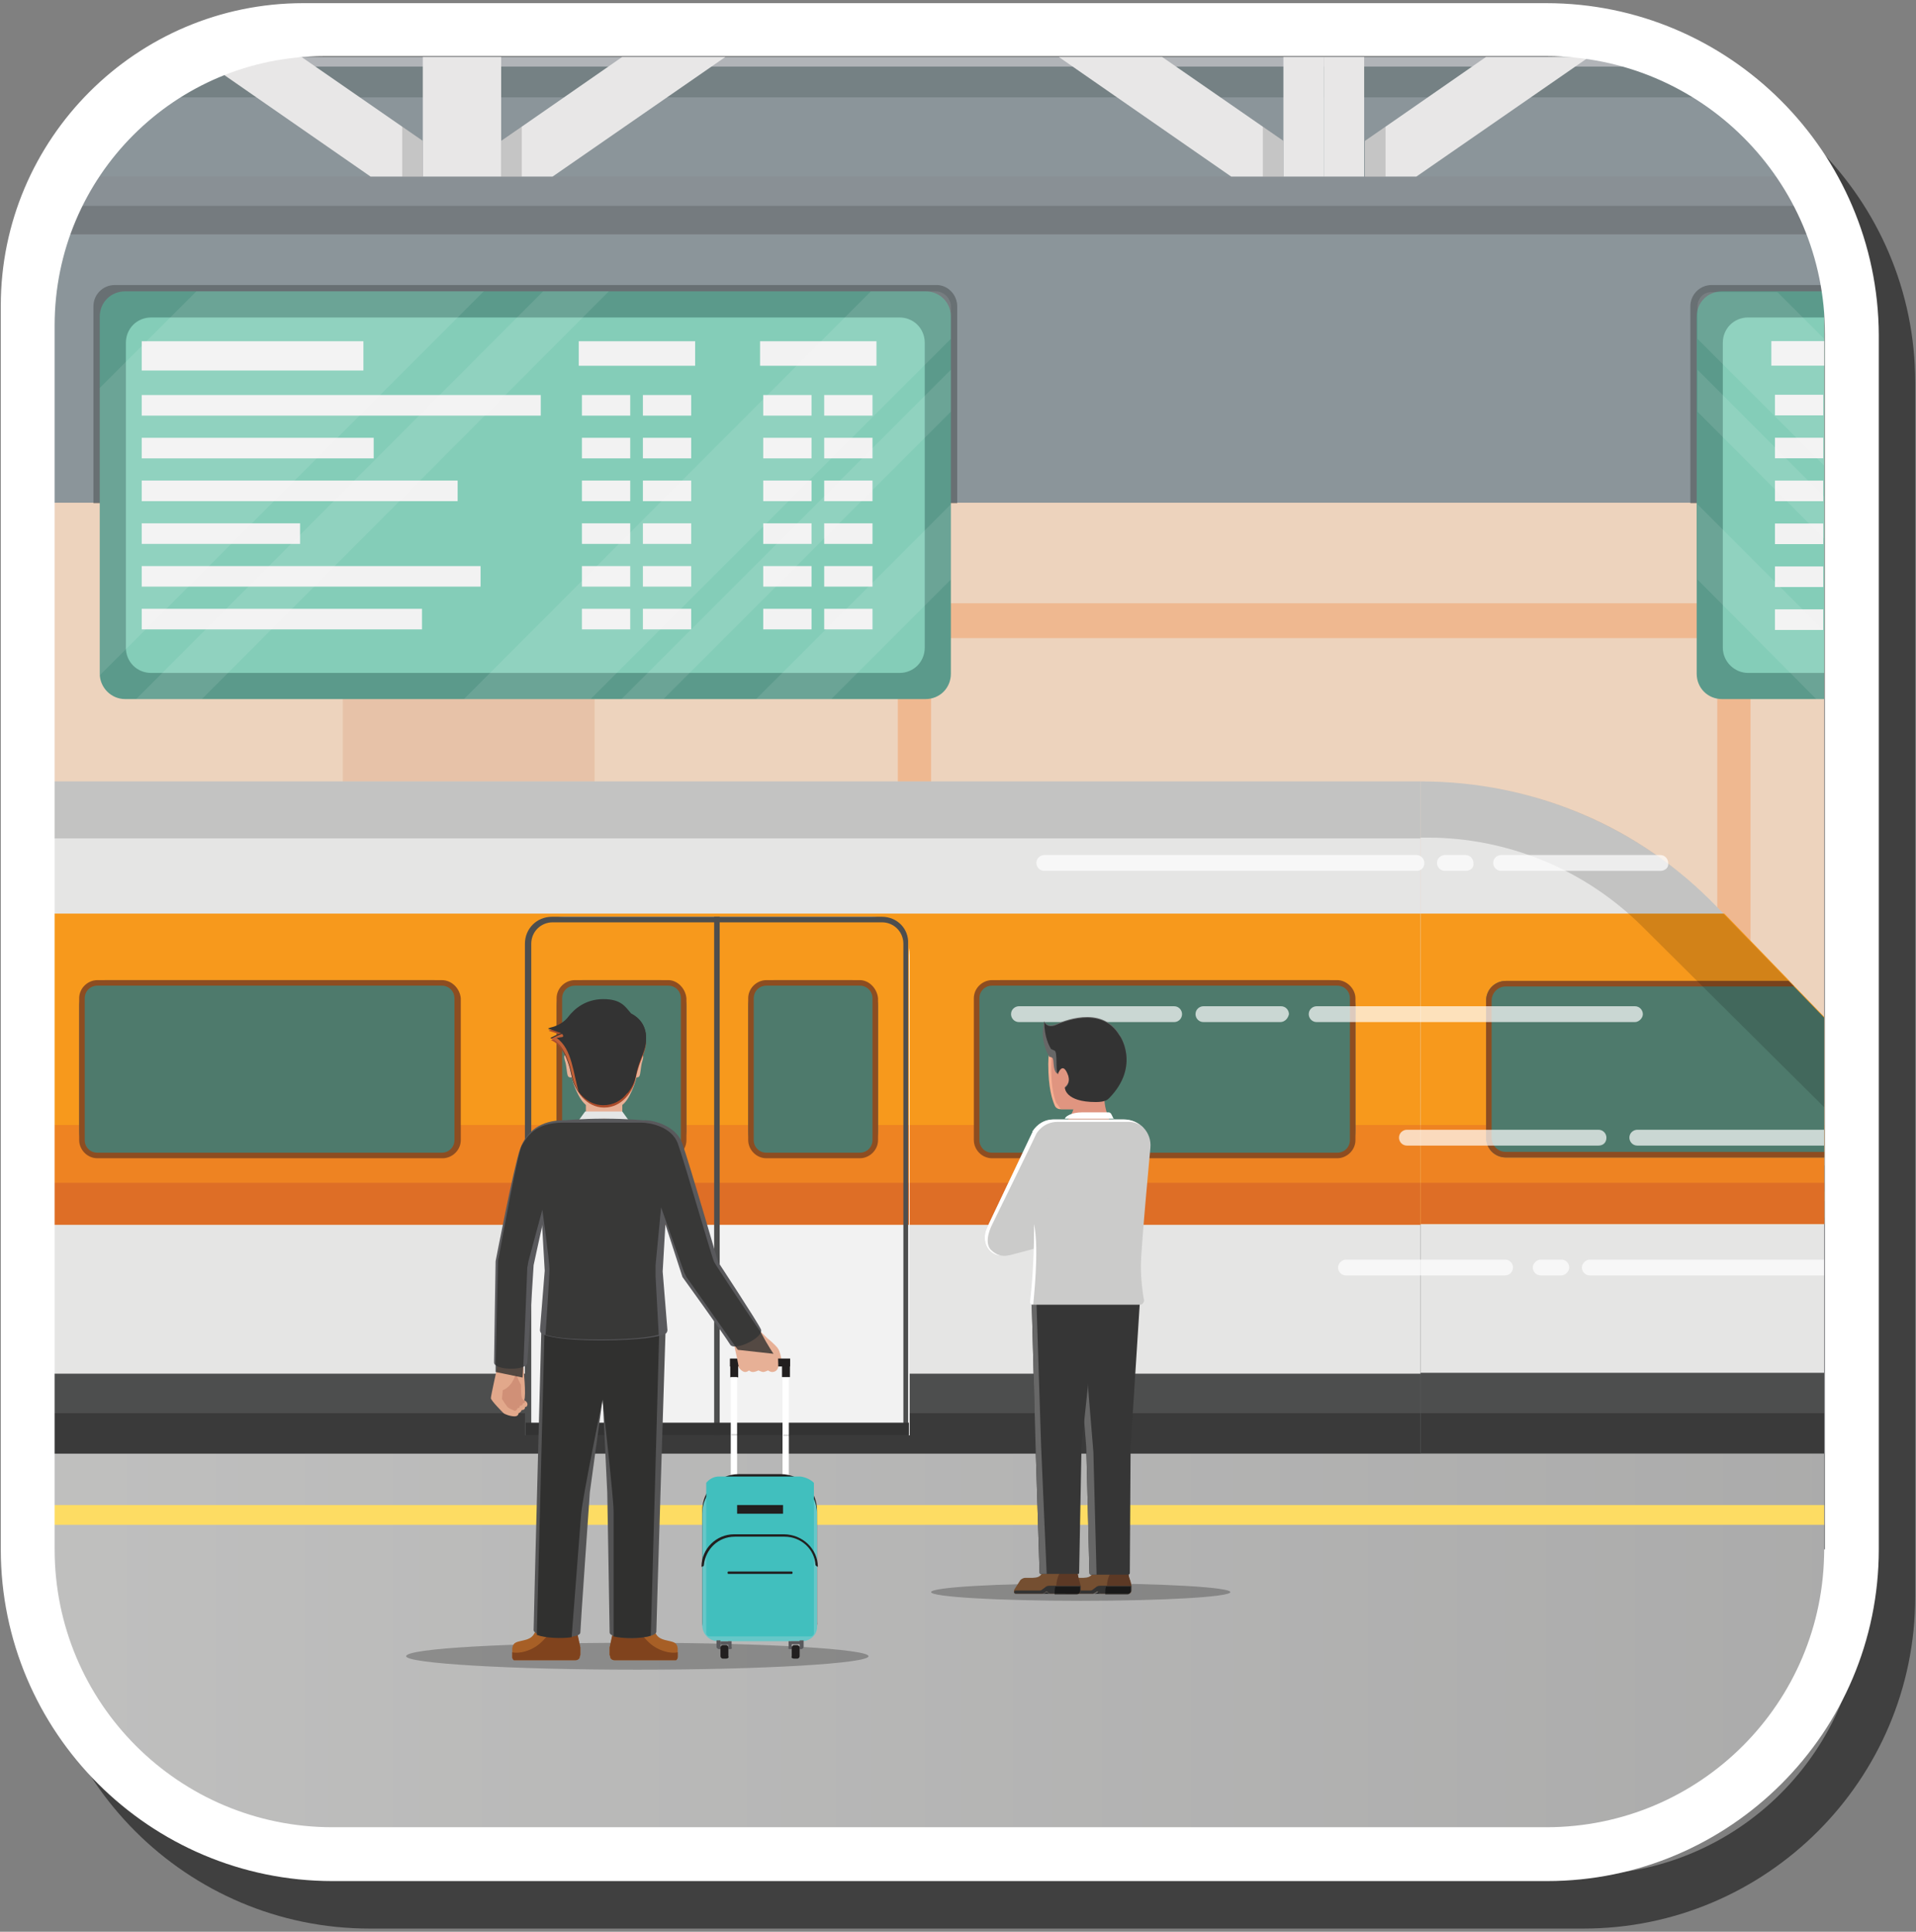 <?xml version="1.0" encoding="utf-8"?>
<!-- Generator: Adobe Illustrator 26.2.1, SVG Export Plug-In . SVG Version: 6.00 Build 0)  -->
<svg version="1.1" id="a" xmlns="http://www.w3.org/2000/svg" xmlns:xlink="http://www.w3.org/1999/xlink" x="0px" y="0px"
	 viewBox="0 0 242 244" style="enable-background:new 0 0 242 244;" xml:space="preserve">
<rect x="0" y="0" width="242" height="244" fill="#808080" stroke="none"/>
<style type="text/css">
	.st0{opacity:0.5;}
	.st1{clip-path:url(#SVGID_00000008119370707932060440000008948336221765341604_);}
	.st2{fill:#EDD3BD;}
	.st3{fill:#8B959A;}
	.st4{fill:#758184;}
	.st5{fill:#DCB29A;}
	.st6{fill:#B1B4B8;}
	.st7{fill:#6D747B;}
	.st8{opacity:0.15;}
	.st9{fill:#687689;}
	.st10{fill:#3A3A3A;}
	.st11{fill:url(#SVGID_00000157993988454454346620000005912393318397238683_);}
	.st12{fill:#FDDC63;}
	.st13{fill:#EFB890;}
	.st14{fill:#E7C2A8;}
	.st15{fill:#F2C79A;}
	.st16{fill:#F7DEC7;}
	.st17{fill:#E58384;}
	.st18{fill:#E5E5E4;}
	.st19{fill:#4D4E4E;}
	.st20{fill:#F7991C;}
	.st21{fill:#EE8322;}
	.st22{fill:#DE6E26;}
	.st23{fill:#4E7A6C;}
	.st24{fill:none;}
	.st25{fill:#8D4D21;}
	.st26{opacity:0.25;}
	.st27{fill:#F2F2F2;}
	.st28{fill:#333333;}
	.st29{opacity:0.7;}
	.st30{fill:#FFFFFF;}
	.st31{fill:#5B9A8B;}
	.st32{fill:#84CDB8;}
	.st33{opacity:0.1;}
	.st34{fill:#E8E7E7;}
	.st35{fill:#899095;}
	.st36{display:none;}
	.st37{display:inline;fill:#E5E5E4;}
	.st38{fill:#CBCBCA;}
	.st39{fill:#754F31;}
	.st40{fill:#5C3925;}
	.st41{fill:#1A1A1A;}
	.st42{fill:#363636;}
	.st43{fill:#676767;}
	.st44{fill:#F5AE92;}
	.st45{fill:#E09580;}
	.st46{fill:#A75F26;}
	.st47{fill:#80431D;}
	.st48{fill:#545455;}
	.st49{fill:#30302F;}
	.st50{fill:#E7B096;}
	.st51{fill:#AB4C2B;}
	.st52{fill:#C16037;}
	.st53{fill:#E5E6E6;}
	.st54{fill:#59595C;}
	.st55{fill:#E2A88B;}
	.st56{fill:#D09077;}
	.st57{fill:#221F1F;}
	.st58{fill:#66C7C8;}
	.st59{fill:#41BFBE;}
	.st60{opacity:0.8;fill:#30302F;}
</style>
<g>
	<path class="st0" d="M200,6.4H43C21.9,6.4,4.8,23.6,4.8,44.6v157.1c0,23.1,18.8,41.9,41.9,41.9H200c23.1,0,41.9-18.8,41.9-41.9
		V48.3C241.9,25.2,223.1,6.4,200,6.4z M235.2,201.7c0,19.4-15.7,35.1-35.1,35.1H46.7c-19.4,0-35.1-15.7-35.1-35.1V47.2
		c0-18.8,15.2-34,34-34H200c19.4,0,35.1,15.7,35.1,35.1V201.7z"/>
	<g>
		<defs>
			<path id="SVGID_1_" d="M204.4,230.9H32.9c-14.4,0-26.1-11.7-26.1-26.1V33.3c0-14.4,11.7-26.1,26.1-26.1h171.4
				c14.4,0,26.1,11.7,26.1,26.1v171.4C230.5,219.1,218.8,230.9,204.4,230.9z"/>
		</defs>
		<clipPath id="SVGID_00000157299764311427214730000004420657714908209836_">
			<use xlink:href="#SVGID_1_"  style="overflow:visible;"/>
		</clipPath>
		<g style="clip-path:url(#SVGID_00000157299764311427214730000004420657714908209836_);">
			<g>
				<g>
					<rect x="-124.1" y="39.2" class="st2" width="582.5" height="108"/>
					<rect x="-124.1" y="4.7" class="st3" width="582.5" height="58.8"/>
					<rect x="-124.1" y="8.4" class="st4" width="582.5" height="3.9"/>
					<rect x="-124.1" y="139.4" class="st5" width="582.5" height="7.8"/>
					<rect x="-124.1" y="-80.1" class="st6" width="582.5" height="88.5"/>
					<rect x="-124.1" y="-80.1" class="st3" width="582.5" height="59"/>
					<rect x="-124.1" y="-80.1" class="st7" width="582.5" height="33.9"/>
					<rect x="-124.1" y="-80.1" class="st8" width="582.5" height="17"/>
					<rect x="-124.1" y="147.2" class="st9" width="582.5" height="155.2"/>
					<rect x="-124.1" y="153.8" class="st10" width="582.5" height="92.9"/>
					
						<linearGradient id="SVGID_00000014635818266721373690000001629008936039984526_" gradientUnits="userSpaceOnUse" x1="-124.061" y1="229.884" x2="458.482" y2="229.884">
						<stop  offset="0" style="stop-color:#CBCBCA"/>
						<stop  offset="1" style="stop-color:#979797"/>
					</linearGradient>
					
						<rect x="-124.1" y="183.6" style="fill:url(#SVGID_00000014635818266721373690000001629008936039984526_);" width="582.5" height="92.6"/>
					<rect x="-124.1" y="190.1" class="st12" width="582.5" height="2.5"/>
					<rect x="-124.1" y="150.5" class="st12" width="582.5" height="1.2"/>
					<polygon class="st13" points="220.2,76.2 114.2,76.2 113.4,76.2 113.4,80.6 113.4,135.1 113.4,139.4 114.2,139.4 220.2,139.4 
						221.1,139.4 221.1,135.1 221.1,80.6 221.1,76.2 					"/>
					<rect x="117.6" y="80.6" class="st2" width="99.3" height="58.8"/>
					<rect x="43.3" y="63.5" class="st14" width="31.8" height="83.7"/>
					<rect x="258.9" y="63.5" class="st14" width="31.8" height="83.7"/>
					<g>
						<rect x="-108.1" y="77.4" class="st15" width="57.5" height="21.2"/>
						<g>
							<g>
								
									<ellipse transform="matrix(0.707 -0.707 0.707 0.707 -90.605 -42.801)" class="st15" cx="-97" cy="88" rx="7" ry="7"/>
								<path class="st16" d="M-97,95.8c-4.3,0-7.8-3.5-7.8-7.8c0-4.3,3.5-7.8,7.8-7.8c4.3,0,7.8,3.5,7.8,7.8
									C-89.2,92.3-92.7,95.8-97,95.8z M-97,81.7c-3.4,0-6.2,2.8-6.2,6.2s2.8,6.2,6.2,6.2c3.4,0,6.2-2.8,6.2-6.2
									S-93.5,81.7-97,81.7z"/>
							</g>
							<g>
								<path class="st17" d="M-99.5,91.6v-0.9l0.9-0.8c1.7-1.5,2.5-2.3,2.5-3.2c0-0.6-0.3-1.2-1.3-1.2c-0.6,0-1.2,0.3-1.6,0.6
									l-0.4-1c0.5-0.4,1.4-0.8,2.3-0.8c1.6,0,2.5,1,2.5,2.2c0,1.2-0.9,2.2-2.1,3.3l-0.7,0.5v0h2.9v1.2H-99.5z"/>
							</g>
							<g>
								<rect x="-85.1" y="80" class="st16" width="31.1" height="2.3"/>
								<rect x="-85.1" y="83.4" class="st16" width="31.1" height="2.3"/>
								<rect x="-85.1" y="86.8" class="st16" width="23.5" height="2.3"/>
								<rect x="-85.1" y="90.2" class="st16" width="29.4" height="2.3"/>
								<rect x="-85.1" y="93.6" class="st16" width="10.9" height="2.3"/>
								<rect x="-72.6" y="93.6" class="st16" width="10.9" height="2.3"/>
							</g>
						</g>
					</g>
					<g>
						<rect x="385.1" y="77.4" class="st15" width="57.5" height="21.2"/>
						<g>
							<g>
								<ellipse transform="matrix(0.865 -0.502 0.502 0.865 9.329 210.627)" class="st15" cx="396.3" cy="88" rx="7" ry="7"/>
								<path class="st16" d="M396.3,95.8c-4.3,0-7.8-3.5-7.8-7.8c0-4.3,3.5-7.8,7.8-7.8c4.3,0,7.8,3.5,7.8,7.8
									C404.1,92.3,400.6,95.8,396.3,95.8z M396.3,81.7c-3.4,0-6.2,2.8-6.2,6.2s2.8,6.2,6.2,6.2s6.2-2.8,6.2-6.2
									S399.7,81.7,396.3,81.7z"/>
							</g>
							<g>
								<path class="st17" d="M393.7,91.6v-0.9l0.9-0.8c1.7-1.5,2.5-2.3,2.5-3.2c0-0.6-0.3-1.2-1.3-1.2c-0.6,0-1.2,0.3-1.6,0.6
									l-0.4-1c0.5-0.4,1.4-0.8,2.3-0.8c1.6,0,2.5,1,2.5,2.2c0,1.2-0.9,2.2-2.1,3.3l-0.7,0.5v0h2.9v1.2H393.7z"/>
							</g>
							<g>
								<rect x="408.1" y="80" class="st16" width="31.1" height="2.3"/>
								<rect x="408.1" y="83.4" class="st16" width="31.1" height="2.3"/>
								<rect x="408.1" y="86.8" class="st16" width="23.5" height="2.3"/>
								<rect x="408.1" y="90.2" class="st16" width="29.4" height="2.3"/>
								<rect x="408.1" y="93.6" class="st16" width="10.9" height="2.3"/>
								<rect x="420.7" y="93.6" class="st16" width="10.9" height="2.3"/>
							</g>
						</g>
					</g>
				</g>
				<g>
					<g>
						<g>
							<path class="st18" d="M253.1,183.6h-73.7V98.7l0,0h0c14.2,0,27.7,5.7,37.5,15.9l45.5,47C270.4,169.8,264.6,183.6,253.1,183.6
								z"/>
							<path class="st19" d="M265.8,173.4c-1.3,5.5-6,10.2-12.7,10.2h-73.7v-10.2H265.8z"/>
							<polygon class="st20" points="255.7,154.6 179.4,154.6 179.4,115.4 217.8,115.4 							"/>
							<polygon class="st21" points="255.7,154.6 179.4,154.6 179.4,142.1 243.5,142.1 							"/>
							<polygon class="st22" points="255.7,154.6 179.4,154.6 179.4,149.4 250.6,149.4 							"/>
							<g>
								<path class="st23" d="M247.5,146.2h-57.3c-1.4,0-2.5-1.1-2.5-2.5v-17.3c0-1.4,1.1-2.5,2.5-2.5h35.7L247.5,146.2z"/>
								<path class="st24" d="M190.2,124.5c-1,0-1.8,0.8-1.8,1.8v17.3c0,1,0.8,1.8,1.8,1.8h56.6l-20.3-21h-1H190.2z"/>
								<path class="st25" d="M190.2,145.5c-1,0-1.8-0.8-1.8-1.8v-17.3c0-1,0.8-1.8,1.8-1.8h35.4h1l-0.7-0.7h-35.7
									c-1.4,0-2.5,1.1-2.5,2.5v17.3c0,1.4,1.1,2.5,2.5,2.5h57.3l-0.7-0.7H190.2z"/>
							</g>
						</g>
						<path class="st26" d="M263.4,178.5c-2.3,3-5.9,5.1-10.3,5.1h-73.7v-5.1H263.4z"/>
						<path class="st8" d="M253.1,183.6h-3.5l5-5.3c3.8-4,3.8-10.4,0-14.4l-47.3-47c-7.2-7.1-16.9-11.1-27-11.1h-0.9v-7.1
							c7.1,0,14,1.4,20.4,4.1c6.4,2.7,12.2,6.7,17.1,11.8l45.5,47C270.4,169.8,264.6,183.6,253.1,183.6z"/>
						<g>
							<rect x="1.7" y="98.7" class="st18" width="177.7" height="84.9"/>
							
								<rect x="1.7" y="173.4" transform="matrix(-1 -1.224647e-16 1.224647e-16 -1 181.162 357.01)" class="st19" width="177.7" height="10.1"/>
							<rect x="1.7" y="115.4" class="st20" width="177.7" height="39.2"/>
							<rect x="1.7" y="142.1" class="st21" width="177.7" height="12.6"/>
							<rect x="1.7" y="149.4" class="st22" width="177.7" height="5.3"/>
							<g>
								<path class="st23" d="M54.8,146.2H13.3c-1.8,0-3.3-1.5-3.3-3.3v-15.8c0-1.8,1.5-3.3,3.3-3.3h41.5c1.8,0,3.3,1.5,3.3,3.3
									v15.8C58.1,144.8,56.6,146.2,54.8,146.2z"/>
								<path class="st25" d="M55.8,124.5c0.9,0,1.6,0.7,1.6,1.6V144c0,0.9-0.7,1.6-1.6,1.6H12.3c-0.9,0-1.6-0.7-1.6-1.6v-17.9
									c0-0.9,0.7-1.6,1.6-1.6H55.8 M55.8,123.8H12.3c-1.2,0-2.3,1-2.3,2.3V144c0,1.2,1,2.3,2.3,2.3h43.6c1.2,0,2.3-1,2.3-2.3
									v-17.9C58.1,124.9,57.1,123.8,55.8,123.8L55.8,123.8z"/>
							</g>
							<g>
								<path class="st23" d="M167.9,146.2h-41.5c-1.8,0-3.3-1.5-3.3-3.3v-15.8c0-1.8,1.5-3.3,3.3-3.3h41.5c1.8,0,3.3,1.5,3.3,3.3
									v15.8C171.2,144.8,169.7,146.2,167.9,146.2z"/>
								<path class="st25" d="M168.9,124.5c0.9,0,1.6,0.7,1.6,1.6V144c0,0.9-0.7,1.6-1.6,1.6h-43.6c-0.9,0-1.6-0.7-1.6-1.6v-17.9
									c0-0.9,0.7-1.6,1.6-1.6H168.9 M168.9,123.8h-43.6c-1.2,0-2.3,1-2.3,2.3V144c0,1.2,1,2.3,2.3,2.3h43.6c1.2,0,2.3-1,2.3-2.3
									v-17.9C171.2,124.9,170.1,123.8,168.9,123.8L168.9,123.8z"/>
							</g>
							<rect x="1.7" y="178.5" class="st26" width="177.7" height="5.1"/>
							<g>
								<path class="st27" d="M114.8,181.3H66.4v-60.6c0-2.7,2.2-4.9,4.9-4.9h38.7c2.7,0,4.9,2.2,4.9,4.9V181.3z"/>
								<path class="st20" d="M114.8,119.1v35.5H66.4v-35.5c0-1.1,0.5-2.1,1.3-2.7h45.8C114.3,117.1,114.8,118,114.8,119.1z"/>
								<rect x="66.4" y="142.1" class="st21" width="48.4" height="12.6"/>
								<rect x="66.4" y="149.4" class="st22" width="48.4" height="5.3"/>
								<path class="st19" d="M111.4,116.5c1.5,0,2.7,1.2,2.7,2.7v61.4H67.1v-61.4c0-1.5,1.2-2.7,2.7-2.7H111.4 M111.4,115.8H69.7
									c-1.9,0-3.4,1.5-3.4,3.4v62.1h48.4v-62.1C114.8,117.3,113.3,115.8,111.4,115.8L111.4,115.8z"/>
								<g>
									<line class="st27" x1="90.6" y1="115.8" x2="90.6" y2="181.3"/>
									<rect x="90.2" y="115.8" class="st19" width="0.7" height="65.5"/>
								</g>
								<rect x="66.4" y="179.7" class="st28" width="48.4" height="1.6"/>
								<g>
									<path class="st23" d="M83.4,146.2h-9.8c-1.8,0-3.3-1.5-3.3-3.3v-15.8c0-1.8,1.5-3.3,3.3-3.3h9.8c1.8,0,3.3,1.5,3.3,3.3
										v15.8C86.6,144.8,85.2,146.2,83.4,146.2z"/>
									<path class="st25" d="M84.4,124.5c0.9,0,1.6,0.7,1.6,1.6V144c0,0.9-0.7,1.6-1.6,1.6H72.6c-0.9,0-1.6-0.7-1.6-1.6v-17.9
										c0-0.9,0.7-1.6,1.6-1.6H84.4 M84.4,123.8H72.6c-1.2,0-2.3,1-2.3,2.3V144c0,1.2,1,2.3,2.3,2.3h11.8c1.2,0,2.3-1,2.3-2.3
										v-17.9C86.6,124.9,85.6,123.8,84.4,123.8L84.4,123.8z"/>
								</g>
								<g>
									<path class="st23" d="M97.8,146.2h9.8c1.8,0,3.3-1.5,3.3-3.3v-15.8c0-1.8-1.5-3.3-3.3-3.3h-9.8c-1.8,0-3.3,1.5-3.3,3.3
										v15.8C94.5,144.8,96,146.2,97.8,146.2z"/>
									<path class="st25" d="M108.6,124.5c0.9,0,1.6,0.7,1.6,1.6V144c0,0.9-0.7,1.6-1.6,1.6H96.8c-0.9,0-1.6-0.7-1.6-1.6v-17.9
										c0-0.9,0.7-1.6,1.6-1.6H108.6 M108.6,123.8H96.8c-1.2,0-2.3,1-2.3,2.3V144c0,1.2,1,2.3,2.3,2.3h11.8c1.2,0,2.3-1,2.3-2.3
										v-17.9C110.8,124.9,109.8,123.8,108.6,123.8L108.6,123.8z"/>
								</g>
							</g>
							<rect x="1.7" y="98.7" class="st8" width="177.7" height="7.2"/>
						</g>
						<g>
							<rect x="-176" y="98.7" class="st18" width="177.7" height="84.9"/>
							
								<rect x="-176" y="173.4" transform="matrix(-1 -1.224647e-16 1.224647e-16 -1 -174.286 357.01)" class="st19" width="177.7" height="10.1"/>
							<rect x="-176" y="115.4" class="st20" width="177.7" height="39.2"/>
							<rect x="-176" y="142.1" class="st21" width="177.7" height="12.6"/>
							<rect x="-176" y="149.4" class="st22" width="177.7" height="5.3"/>
							<g>
								<path class="st23" d="M-122.9,146.2h-41.5c-1.8,0-3.3-1.5-3.3-3.3v-15.8c0-1.8,1.5-3.3,3.3-3.3h41.5c1.8,0,3.3,1.5,3.3,3.3
									v15.8C-119.6,144.8-121.1,146.2-122.9,146.2z"/>
								<path class="st25" d="M-121.9,124.5c0.9,0,1.6,0.7,1.6,1.6V144c0,0.9-0.7,1.6-1.6,1.6h-43.6c-0.9,0-1.6-0.7-1.6-1.6v-17.9
									c0-0.9,0.7-1.6,1.6-1.6H-121.9 M-121.9,123.8h-43.6c-1.2,0-2.3,1-2.3,2.3V144c0,1.2,1,2.3,2.3,2.3h43.6c1.2,0,2.3-1,2.3-2.3
									v-17.9C-119.6,124.9-120.7,123.8-121.9,123.8L-121.9,123.8z"/>
							</g>
							<g>
								<path class="st23" d="M-9.8,146.2h-41.5c-1.8,0-3.3-1.5-3.3-3.3v-15.8c0-1.8,1.5-3.3,3.3-3.3h41.5c1.8,0,3.3,1.5,3.3,3.3
									v15.8C-6.6,144.8-8,146.2-9.8,146.2z"/>
								<path class="st25" d="M-8.8,124.5c0.9,0,1.6,0.7,1.6,1.6V144c0,0.9-0.7,1.6-1.6,1.6h-43.6c-0.9,0-1.6-0.7-1.6-1.6v-17.9
									c0-0.9,0.7-1.6,1.6-1.6H-8.8 M-8.8,123.8h-43.6c-1.2,0-2.3,1-2.3,2.3V144c0,1.2,1,2.3,2.3,2.3h43.6c1.2,0,2.3-1,2.3-2.3
									v-17.9C-6.6,124.9-7.6,123.8-8.8,123.8L-8.8,123.8z"/>
							</g>
							<rect x="-176" y="178.5" class="st26" width="177.7" height="5.1"/>
							<g>
								<path class="st27" d="M-62.9,181.3h-48.4v-60.6c0-2.7,2.2-4.9,4.9-4.9h38.7c2.7,0,4.9,2.2,4.9,4.9V181.3z"/>
								<path class="st20" d="M-62.9,119.1v35.5h-48.4v-35.5c0-1.1,0.5-2.1,1.3-2.7h45.8C-63.5,117.1-62.9,118-62.9,119.1z"/>
								<rect x="-111.4" y="142.1" class="st21" width="48.4" height="12.6"/>
								<rect x="-111.4" y="149.4" class="st22" width="48.4" height="5.3"/>
								<path class="st19" d="M-66.3,116.5c1.5,0,2.7,1.2,2.7,2.7v61.4h-47.1v-61.4c0-1.5,1.2-2.7,2.7-2.7H-66.3 M-66.3,115.8H-108
									c-1.9,0-3.4,1.5-3.4,3.4v62.1h48.4v-62.1C-62.9,117.3-64.4,115.8-66.3,115.8L-66.3,115.8z"/>
								<g>
									<line class="st27" x1="-87.1" y1="115.8" x2="-87.1" y2="181.3"/>
									<rect x="-87.5" y="115.8" class="st19" width="0.7" height="65.5"/>
								</g>
								<rect x="-111.4" y="179.7" class="st28" width="48.4" height="1.6"/>
								<g>
									<path class="st23" d="M-94.4,146.2h-9.8c-1.8,0-3.3-1.5-3.3-3.3v-15.8c0-1.8,1.5-3.3,3.3-3.3h9.8c1.8,0,3.3,1.5,3.3,3.3
										v15.8C-91.1,144.8-92.6,146.2-94.4,146.2z"/>
									<path class="st25" d="M-93.4,124.5c0.9,0,1.6,0.7,1.6,1.6V144c0,0.9-0.7,1.6-1.6,1.6h-11.8c-0.9,0-1.6-0.7-1.6-1.6v-17.9
										c0-0.9,0.7-1.6,1.6-1.6H-93.4 M-93.4,123.8h-11.8c-1.2,0-2.3,1-2.3,2.3V144c0,1.2,1,2.3,2.3,2.3h11.8c1.2,0,2.3-1,2.3-2.3
										v-17.9C-91.1,124.9-92.1,123.8-93.4,123.8L-93.4,123.8z"/>
								</g>
								<g>
									<path class="st23" d="M-79.9,146.2h9.8c1.8,0,3.3-1.5,3.3-3.3v-15.8c0-1.8-1.5-3.3-3.3-3.3h-9.8c-1.8,0-3.3,1.5-3.3,3.3
										v15.8C-83.2,144.8-81.7,146.2-79.9,146.2z"/>
									<path class="st25" d="M-69.1,124.5c0.9,0,1.6,0.7,1.6,1.6V144c0,0.9-0.7,1.6-1.6,1.6h-11.8c-0.9,0-1.6-0.7-1.6-1.6v-17.9
										c0-0.9,0.7-1.6,1.6-1.6H-69.1 M-69.1,123.8h-11.8c-1.2,0-2.3,1-2.3,2.3V144c0,1.2,1,2.3,2.3,2.3h11.8c1.2,0,2.3-1,2.3-2.3
										v-17.9C-66.9,124.9-67.9,123.8-69.1,123.8L-69.1,123.8z"/>
								</g>
							</g>
							<rect x="-176" y="98.7" class="st8" width="177.7" height="7.2"/>
						</g>
						<g>
							<rect x="-353.7" y="98.7" class="st18" width="177.7" height="84.9"/>
							
								<rect x="-353.7" y="173.4" transform="matrix(-1 -1.224647e-16 1.224647e-16 -1 -529.734 357.01)" class="st19" width="177.7" height="10.1"/>
							<rect x="-353.7" y="115.4" class="st20" width="177.7" height="39.2"/>
							<rect x="-353.7" y="142.1" class="st21" width="177.7" height="12.6"/>
							<rect x="-353.7" y="149.4" class="st22" width="177.7" height="5.3"/>
							<g>
								<path class="st23" d="M-300.6,146.2h-41.5c-1.8,0-3.3-1.5-3.3-3.3v-15.8c0-1.8,1.5-3.3,3.3-3.3h41.5c1.8,0,3.3,1.5,3.3,3.3
									v15.8C-297.4,144.8-298.8,146.2-300.6,146.2z"/>
								<path class="st25" d="M-299.6,124.5c0.9,0,1.6,0.7,1.6,1.6V144c0,0.9-0.7,1.6-1.6,1.6h-43.6c-0.9,0-1.6-0.7-1.6-1.6v-17.9
									c0-0.9,0.7-1.6,1.6-1.6H-299.6 M-299.6,123.8h-43.6c-1.2,0-2.3,1-2.3,2.3V144c0,1.2,1,2.3,2.3,2.3h43.6c1.2,0,2.3-1,2.3-2.3
									v-17.9C-297.4,124.9-298.4,123.8-299.6,123.8L-299.6,123.8z"/>
							</g>
							<g>
								<path class="st23" d="M-187.6,146.2h-41.5c-1.8,0-3.3-1.5-3.3-3.3v-15.8c0-1.8,1.5-3.3,3.3-3.3h41.5c1.8,0,3.3,1.5,3.3,3.3
									v15.8C-184.3,144.8-185.8,146.2-187.6,146.2z"/>
								<path class="st25" d="M-186.5,124.5c0.9,0,1.6,0.7,1.6,1.6V144c0,0.9-0.7,1.6-1.6,1.6h-43.6c-0.9,0-1.6-0.7-1.6-1.6v-17.9
									c0-0.9,0.7-1.6,1.6-1.6H-186.5 M-186.5,123.8h-43.6c-1.2,0-2.3,1-2.3,2.3V144c0,1.2,1,2.3,2.3,2.3h43.6c1.2,0,2.3-1,2.3-2.3
									v-17.9C-184.3,124.9-185.3,123.8-186.5,123.8L-186.5,123.8z"/>
							</g>
							<rect x="-353.7" y="178.5" class="st26" width="177.7" height="5.1"/>
							<g>
								<path class="st27" d="M-240.6,181.3h-48.4v-60.6c0-2.7,2.2-4.9,4.9-4.9h38.7c2.7,0,4.9,2.2,4.9,4.9V181.3z"/>
								<path class="st20" d="M-240.6,119.1v35.5h-48.4v-35.5c0-1.1,0.5-2.1,1.3-2.7h45.8C-241.2,117.1-240.6,118-240.6,119.1z"/>
								<rect x="-289.1" y="142.1" class="st21" width="48.4" height="12.6"/>
								<rect x="-289.1" y="149.4" class="st22" width="48.4" height="5.3"/>
								<path class="st19" d="M-244,116.5c1.5,0,2.7,1.2,2.7,2.7v61.4h-47.1v-61.4c0-1.5,1.2-2.7,2.7-2.7H-244 M-244,115.8h-41.7
									c-1.9,0-3.4,1.5-3.4,3.4v62.1h48.4v-62.1C-240.6,117.3-242.2,115.8-244,115.8L-244,115.8z"/>
								<g>
									<line class="st27" x1="-264.9" y1="115.8" x2="-264.9" y2="181.3"/>
									<rect x="-265.2" y="115.8" class="st19" width="0.7" height="65.5"/>
								</g>
								<rect x="-289.1" y="179.7" class="st28" width="48.4" height="1.6"/>
								<g>
									<path class="st23" d="M-272.1,146.2h-9.8c-1.8,0-3.3-1.5-3.3-3.3v-15.8c0-1.8,1.5-3.3,3.3-3.3h9.8c1.8,0,3.3,1.5,3.3,3.3
										v15.8C-268.8,144.8-270.3,146.2-272.1,146.2z"/>
									<path class="st25" d="M-271.1,124.5c0.9,0,1.6,0.7,1.6,1.6V144c0,0.9-0.7,1.6-1.6,1.6h-11.8c-0.9,0-1.6-0.7-1.6-1.6v-17.9
										c0-0.9,0.7-1.6,1.6-1.6H-271.1 M-271.1,123.8h-11.8c-1.2,0-2.3,1-2.3,2.3V144c0,1.2,1,2.3,2.3,2.3h11.8
										c1.2,0,2.3-1,2.3-2.3v-17.9C-268.8,124.9-269.8,123.8-271.1,123.8L-271.1,123.8z"/>
								</g>
								<g>
									<path class="st23" d="M-257.6,146.2h9.8c1.8,0,3.3-1.5,3.3-3.3v-15.8c0-1.8-1.5-3.3-3.3-3.3h-9.8c-1.8,0-3.3,1.5-3.3,3.3
										v15.8C-260.9,144.8-259.4,146.2-257.6,146.2z"/>
									<path class="st25" d="M-246.9,124.5c0.9,0,1.6,0.7,1.6,1.6V144c0,0.9-0.7,1.6-1.6,1.6h-11.8c-0.9,0-1.6-0.7-1.6-1.6v-17.9
										c0-0.9,0.7-1.6,1.6-1.6H-246.9 M-246.9,123.8h-11.8c-1.2,0-2.3,1-2.3,2.3V144c0,1.2,1,2.3,2.3,2.3h11.8
										c1.2,0,2.3-1,2.3-2.3v-17.9C-244.6,124.9-245.6,123.8-246.9,123.8L-246.9,123.8z"/>
								</g>
							</g>
							<rect x="-353.7" y="98.7" class="st8" width="177.7" height="7.2"/>
						</g>
					</g>
					<g>
						<g class="st29">
							<path class="st30" d="M178.9,110h-47c-0.6,0-1-0.5-1-1c0-0.6,0.5-1,1-1h47c0.6,0,1,0.5,1,1C179.9,109.6,179.5,110,178.9,110z
								"/>
							<path class="st30" d="M209.7,110h-20.1c-0.6,0-1-0.5-1-1c0-0.6,0.5-1,1-1h20.1c0.6,0,1,0.5,1,1
								C210.8,109.6,210.3,110,209.7,110z"/>
							<path class="st30" d="M185.1,110h-2.6c-0.6,0-1-0.5-1-1c0-0.6,0.5-1,1-1h2.6c0.6,0,1,0.5,1,1
								C186.2,109.6,185.7,110,185.1,110z"/>
						</g>
						<g class="st29">
							<path class="st30" d="M148.3,129.1h-19.6c-0.6,0-1-0.5-1-1c0-0.6,0.5-1,1-1h19.6c0.6,0,1,0.5,1,1
								C149.3,128.6,148.9,129.1,148.3,129.1z"/>
							<path class="st30" d="M206.5,129.1h-40.2c-0.6,0-1-0.5-1-1c0-0.6,0.5-1,1-1h40.2c0.6,0,1,0.5,1,1
								C207.5,128.6,207,129.1,206.5,129.1z"/>
							<path class="st30" d="M161.7,129.1H152c-0.6,0-1-0.5-1-1c0-0.6,0.5-1,1-1h9.8c0.6,0,1,0.5,1,1
								C162.7,128.6,162.3,129.1,161.7,129.1z"/>
						</g>
						<g class="st29">
							<path class="st30" d="M201.9,144.7h-24.2c-0.6,0-1-0.5-1-1c0-0.6,0.5-1,1-1h24.2c0.6,0,1,0.5,1,1
								C202.9,144.3,202.5,144.7,201.9,144.7z"/>
							<path class="st30" d="M262.9,144.7h-7c-0.6,0-1-0.5-1-1c0-0.6,0.5-1,1-1h7c0.6,0,1,0.5,1,1
								C264,144.3,263.5,144.7,262.9,144.7z"/>
							<path class="st30" d="M249.8,144.7h-43c-0.6,0-1-0.5-1-1c0-0.6,0.5-1,1-1h43c0.6,0,1,0.5,1,1
								C250.8,144.3,250.4,144.7,249.8,144.7z"/>
						</g>
						<g class="st29">
							<path class="st30" d="M247.8,161.1h-47c-0.6,0-1-0.5-1-1s0.5-1,1-1h47c0.6,0,1,0.5,1,1S248.3,161.1,247.8,161.1z"/>
							<path class="st30" d="M190.1,161.1H170c-0.6,0-1-0.5-1-1s0.5-1,1-1h20.1c0.6,0,1,0.5,1,1S190.7,161.1,190.1,161.1z"/>
							<path class="st30" d="M197.2,161.1h-2.6c-0.6,0-1-0.5-1-1s0.5-1,1-1h2.6c0.6,0,1,0.5,1,1S197.7,161.1,197.2,161.1z"/>
						</g>
					</g>
					<g>
						<g class="st29">
							<path class="st30" d="M-144.1,103.3H-205c-0.6,0-1-0.5-1-1c0-0.6,0.5-1,1-1h60.9c0.6,0,1,0.5,1,1
								C-143.1,102.8-143.6,103.3-144.1,103.3z"/>
							<path class="st30" d="M-104.1,103.3h-26.1c-0.6,0-1-0.5-1-1c0-0.6,0.5-1,1-1h26.1c0.6,0,1,0.5,1,1
								C-103.1,102.8-103.6,103.3-104.1,103.3z"/>
							<path class="st30" d="M-136.1,103.3h-3.3c-0.6,0-1-0.5-1-1c0-0.6,0.5-1,1-1h3.3c0.6,0,1,0.5,1,1
								C-135,102.8-135.5,103.3-136.1,103.3z"/>
						</g>
						<g class="st29">
							<path class="st30" d="M-111.4,131h-25.5c-0.6,0-1-0.5-1-1s0.5-1,1-1h25.5c0.6,0,1,0.5,1,1S-110.8,131-111.4,131z"/>
							<path class="st30" d="M-36,131h-52.2c-0.6,0-1-0.5-1-1s0.5-1,1-1H-36c0.6,0,1,0.5,1,1S-35.4,131-36,131z"/>
							<path class="st30" d="M-94,131h-12.7c-0.6,0-1-0.5-1-1s0.5-1,1-1H-94c0.6,0,1,0.5,1,1S-93.4,131-94,131z"/>
						</g>
						<g class="st29">
							<path class="st30" d="M-142,146.4h-31.4c-0.6,0-1-0.5-1-1c0-0.6,0.5-1,1-1h31.4c0.6,0,1,0.5,1,1
								C-140.9,146-141.4,146.4-142,146.4z"/>
							<path class="st30" d="M-62.8,146.4h-9.1c-0.6,0-1-0.5-1-1c0-0.6,0.5-1,1-1h9.1c0.6,0,1,0.5,1,1
								C-61.8,146-62.2,146.4-62.8,146.4z"/>
							<path class="st30" d="M-79.8,146.4h-55.7c-0.6,0-1-0.5-1-1c0-0.6,0.5-1,1-1h55.7c0.6,0,1,0.5,1,1
								C-78.8,146-79.2,146.4-79.8,146.4z"/>
						</g>
						<g class="st29">
							<path class="st30" d="M-100.7,178.5h-60.9c-0.6,0-1-0.5-1-1c0-0.6,0.5-1,1-1h60.9c0.6,0,1,0.5,1,1
								C-99.7,178-100.2,178.5-100.7,178.5z"/>
							<path class="st30" d="M-175.6,178.5h-26.1c-0.6,0-1-0.5-1-1c0-0.6,0.5-1,1-1h26.1c0.6,0,1,0.5,1,1
								C-174.5,178-175,178.5-175.6,178.5z"/>
							<path class="st30" d="M-166.4,178.5h-3.3c-0.6,0-1-0.5-1-1c0-0.6,0.5-1,1-1h3.3c0.6,0,1,0.5,1,1
								C-165.4,178-165.8,178.5-166.4,178.5z"/>
						</g>
					</g>
				</g>
				<g>
					<g>
						<g>
							<path class="st26" d="M120.9,38.7v24.9H11.8V38.7c0-1.5,1.2-2.7,2.7-2.7h103.8C119.7,36,120.9,37.2,120.9,38.7z"/>
							<path class="st31" d="M12.6,85.1V40c0-1.8,1.4-3.2,3.2-3.2h101.1c1.8,0,3.2,1.4,3.2,3.2v45.1c0,1.8-1.4,3.2-3.2,3.2H15.8
								C14,88.3,12.6,86.8,12.6,85.1z"/>
							<path class="st32" d="M113.6,85H19.1c-1.8,0-3.2-1.4-3.2-3.2V43.3c0-1.8,1.4-3.2,3.2-3.2h94.5c1.8,0,3.2,1.4,3.2,3.2v38.5
								C116.8,83.6,115.4,85,113.6,85z"/>
							<g>
								<rect x="17.9" y="43.1" class="st27" width="28" height="3.7"/>
								<rect x="73.1" y="43.1" class="st27" width="14.7" height="3.1"/>
								<rect x="96" y="43.1" class="st27" width="14.7" height="3.1"/>
								<rect x="17.9" y="49.9" class="st27" width="50.4" height="2.6"/>
								<g>
									<g>
										<rect x="73.5" y="49.9" class="st27" width="6.1" height="2.6"/>
										<rect x="81.2" y="49.9" class="st27" width="6.1" height="2.6"/>
									</g>
									<g>
										<rect x="73.5" y="55.3" class="st27" width="6.1" height="2.6"/>
										<rect x="81.2" y="55.3" class="st27" width="6.1" height="2.6"/>
									</g>
									<g>
										<rect x="73.5" y="60.7" class="st27" width="6.1" height="2.6"/>
										<rect x="81.2" y="60.7" class="st27" width="6.1" height="2.6"/>
									</g>
									<g>
										<rect x="73.5" y="66.1" class="st27" width="6.1" height="2.6"/>
										<rect x="81.2" y="66.1" class="st27" width="6.1" height="2.6"/>
									</g>
									<g>
										<rect x="73.5" y="71.5" class="st27" width="6.1" height="2.6"/>
										<rect x="81.2" y="71.5" class="st27" width="6.1" height="2.6"/>
									</g>
									<g>
										<rect x="73.5" y="76.9" class="st27" width="6.1" height="2.6"/>
										<rect x="81.2" y="76.9" class="st27" width="6.1" height="2.6"/>
									</g>
								</g>
								<g>
									<g>
										<rect x="96.4" y="49.9" class="st27" width="6.1" height="2.6"/>
										<rect x="104.1" y="49.9" class="st27" width="6.1" height="2.6"/>
									</g>
									<g>
										<rect x="96.4" y="55.3" class="st27" width="6.1" height="2.6"/>
										<rect x="104.1" y="55.3" class="st27" width="6.1" height="2.6"/>
									</g>
									<g>
										<rect x="96.4" y="60.7" class="st27" width="6.1" height="2.6"/>
										<rect x="104.1" y="60.7" class="st27" width="6.1" height="2.6"/>
									</g>
									<g>
										<rect x="96.4" y="66.1" class="st27" width="6.1" height="2.6"/>
										<rect x="104.1" y="66.1" class="st27" width="6.1" height="2.6"/>
									</g>
									<g>
										<rect x="96.4" y="71.5" class="st27" width="6.1" height="2.6"/>
										<rect x="104.1" y="71.5" class="st27" width="6.1" height="2.6"/>
									</g>
									<g>
										<rect x="96.4" y="76.9" class="st27" width="6.1" height="2.6"/>
										<rect x="104.1" y="76.9" class="st27" width="6.1" height="2.6"/>
									</g>
								</g>
								<rect x="17.9" y="55.3" class="st27" width="29.3" height="2.6"/>
								<rect x="17.9" y="60.7" class="st27" width="39.9" height="2.6"/>
								<rect x="17.9" y="66.1" class="st27" width="20" height="2.6"/>
								<rect x="17.9" y="71.5" class="st27" width="42.8" height="2.6"/>
								<rect x="17.9" y="76.9" class="st27" width="35.4" height="2.6"/>
							</g>
						</g>
						<g class="st33">
							<polygon class="st30" points="61.1,36.8 12.6,85.3 12.6,49 24.8,36.8 							"/>
							<polygon class="st30" points="76.9,36.8 25.5,88.3 17.2,88.3 68.6,36.8 							"/>
							<path class="st30" d="M120.1,38.7v4.1L74.6,88.3h-16L110,36.8h8.2C119.2,36.8,120.1,37.7,120.1,38.7z"/>
							<polygon class="st30" points="120.1,46.7 120.1,52 83.8,88.3 78.5,88.3 							"/>
							<polygon class="st30" points="120.1,63.7 120.1,73.2 105,88.3 95.5,88.3 							"/>
						</g>
					</g>
					<g>
						<g>
							<path class="st26" d="M213.5,38.7v24.9h109.1V38.7c0-1.5-1.2-2.7-2.7-2.7H216.2C214.7,36,213.5,37.2,213.5,38.7z"/>
							<path class="st31" d="M321.8,85.1V40c0-1.8-1.4-3.2-3.2-3.2H217.5c-1.8,0-3.2,1.4-3.2,3.2v45.1c0,1.8,1.4,3.2,3.2,3.2h101.1
								C320.4,88.3,321.8,86.8,321.8,85.1z"/>
							<path class="st32" d="M220.8,85h94.5c1.8,0,3.2-1.4,3.2-3.2V43.3c0-1.8-1.4-3.2-3.2-3.2h-94.5c-1.8,0-3.2,1.4-3.2,3.2v38.5
								C217.6,83.6,219.1,85,220.8,85z"/>
							<g>
								
									<rect x="288.5" y="43.1" transform="matrix(-1 -1.224647e-16 1.224647e-16 -1 605.002 89.888)" class="st27" width="28" height="3.7"/>
								
									<rect x="246.6" y="43.1" transform="matrix(-1 -1.224647e-16 1.224647e-16 -1 507.991 89.288)" class="st27" width="14.7" height="3.1"/>
								
									<rect x="223.8" y="43.1" transform="matrix(-1 -1.224647e-16 1.224647e-16 -1 462.231 89.288)" class="st27" width="14.7" height="3.1"/>
								
									<rect x="266.1" y="49.9" transform="matrix(-1 -1.224647e-16 1.224647e-16 -1 582.591 102.368)" class="st27" width="50.4" height="2.6"/>
								<g>
									<g>
										
											<rect x="254.8" y="49.9" transform="matrix(-1 -1.224647e-16 1.224647e-16 -1 515.738 102.368)" class="st27" width="6.1" height="2.6"/>
										
											<rect x="247.1" y="49.9" transform="matrix(-1 -1.224647e-16 1.224647e-16 -1 500.244 102.368)" class="st27" width="6.1" height="2.6"/>
									</g>
									<g>
										
											<rect x="254.8" y="55.3" transform="matrix(-1 -1.224647e-16 1.224647e-16 -1 515.738 113.189)" class="st27" width="6.1" height="2.6"/>
										
											<rect x="247.1" y="55.3" transform="matrix(-1 -1.224647e-16 1.224647e-16 -1 500.244 113.189)" class="st27" width="6.1" height="2.6"/>
									</g>
									<g>
										
											<rect x="254.8" y="60.7" transform="matrix(-1 -1.224647e-16 1.224647e-16 -1 515.738 124.009)" class="st27" width="6.1" height="2.6"/>
										
											<rect x="247.1" y="60.7" transform="matrix(-1 -1.224647e-16 1.224647e-16 -1 500.244 124.009)" class="st27" width="6.1" height="2.6"/>
									</g>
									<g>
										
											<rect x="254.8" y="66.1" transform="matrix(-1 -1.224647e-16 1.224647e-16 -1 515.738 134.83)" class="st27" width="6.1" height="2.6"/>
										
											<rect x="247.1" y="66.1" transform="matrix(-1 -1.224647e-16 1.224647e-16 -1 500.244 134.83)" class="st27" width="6.1" height="2.6"/>
									</g>
									<g>
										
											<rect x="254.8" y="71.5" transform="matrix(-1 -1.224647e-16 1.224647e-16 -1 515.738 145.651)" class="st27" width="6.1" height="2.6"/>
										
											<rect x="247.1" y="71.5" transform="matrix(-1 -1.224647e-16 1.224647e-16 -1 500.244 145.651)" class="st27" width="6.1" height="2.6"/>
									</g>
									<g>
										
											<rect x="254.8" y="76.9" transform="matrix(-1 -1.224647e-16 1.224647e-16 -1 515.738 156.471)" class="st27" width="6.1" height="2.6"/>
										
											<rect x="247.1" y="76.9" transform="matrix(-1 -1.224647e-16 1.224647e-16 -1 500.244 156.471)" class="st27" width="6.1" height="2.6"/>
									</g>
								</g>
								<g>
									<g>
										
											<rect x="231.9" y="49.9" transform="matrix(-1 -1.224647e-16 1.224647e-16 -1 469.978 102.368)" class="st27" width="6.1" height="2.6"/>
										
											<rect x="224.2" y="49.9" transform="matrix(-1 -1.224647e-16 1.224647e-16 -1 454.484 102.368)" class="st27" width="6.1" height="2.6"/>
									</g>
									<g>
										
											<rect x="231.9" y="55.3" transform="matrix(-1 -1.224647e-16 1.224647e-16 -1 469.978 113.189)" class="st27" width="6.1" height="2.6"/>
										
											<rect x="224.2" y="55.3" transform="matrix(-1 -1.224647e-16 1.224647e-16 -1 454.484 113.189)" class="st27" width="6.1" height="2.6"/>
									</g>
									<g>
										
											<rect x="231.9" y="60.7" transform="matrix(-1 -1.224647e-16 1.224647e-16 -1 469.978 124.009)" class="st27" width="6.1" height="2.6"/>
										
											<rect x="224.2" y="60.7" transform="matrix(-1 -1.224647e-16 1.224647e-16 -1 454.484 124.009)" class="st27" width="6.1" height="2.6"/>
									</g>
									<g>
										
											<rect x="231.9" y="66.1" transform="matrix(-1 -1.224647e-16 1.224647e-16 -1 469.978 134.83)" class="st27" width="6.1" height="2.6"/>
										
											<rect x="224.2" y="66.1" transform="matrix(-1 -1.224647e-16 1.224647e-16 -1 454.484 134.83)" class="st27" width="6.1" height="2.6"/>
									</g>
									<g>
										
											<rect x="231.9" y="71.5" transform="matrix(-1 -1.224647e-16 1.224647e-16 -1 469.978 145.651)" class="st27" width="6.1" height="2.6"/>
										
											<rect x="224.2" y="71.5" transform="matrix(-1 -1.224647e-16 1.224647e-16 -1 454.484 145.651)" class="st27" width="6.1" height="2.6"/>
									</g>
									<g>
										
											<rect x="231.9" y="76.9" transform="matrix(-1 -1.224647e-16 1.224647e-16 -1 469.978 156.471)" class="st27" width="6.1" height="2.6"/>
										
											<rect x="224.2" y="76.9" transform="matrix(-1 -1.224647e-16 1.224647e-16 -1 454.484 156.471)" class="st27" width="6.1" height="2.6"/>
									</g>
								</g>
								
									<rect x="287.2" y="55.3" transform="matrix(-1 -1.224647e-16 1.224647e-16 -1 603.703 113.189)" class="st27" width="29.3" height="2.6"/>
								
									<rect x="276.5" y="60.7" transform="matrix(-1 -1.224647e-16 1.224647e-16 -1 593.027 124.009)" class="st27" width="39.9" height="2.6"/>
								
									<rect x="296.5" y="66.1" transform="matrix(-1 -1.224647e-16 1.224647e-16 -1 613.001 134.83)" class="st27" width="20" height="2.6"/>
								
									<rect x="273.7" y="71.5" transform="matrix(-1 -1.224647e-16 1.224647e-16 -1 590.141 145.651)" class="st27" width="42.8" height="2.6"/>
								
									<rect x="281.1" y="76.9" transform="matrix(-1 -1.224647e-16 1.224647e-16 -1 597.571 156.471)" class="st27" width="35.4" height="2.6"/>
							</g>
						</g>
						<g class="st33">
							<polygon class="st30" points="273.3,36.8 321.8,85.3 321.8,49 309.6,36.8 							"/>
							<polygon class="st30" points="257.5,36.8 308.9,88.3 317.2,88.3 265.8,36.8 							"/>
							<path class="st30" d="M214.4,38.7v4.1l45.5,45.5h16l-51.4-51.4h-8.2C215.2,36.8,214.4,37.7,214.4,38.7z"/>
							<polygon class="st30" points="214.4,46.7 214.4,52 250.6,88.3 255.9,88.3 							"/>
							<polygon class="st30" points="214.4,63.7 214.4,73.2 229.4,88.3 239,88.3 							"/>
						</g>
					</g>
					<g>
						<g>
							<g>
								<g>
									<g>
										<path class="st26" d="M387.4,212.4h-26.9c-0.2,0-0.4-0.2-0.4-0.4v-1c0-0.2,0.2-0.4,0.4-0.4h26.9c0.2,0,0.4,0.2,0.4,0.4v1
											C387.8,212.2,387.6,212.4,387.4,212.4z"/>
										<g>
											<g>
												<path class="st34" d="M382.3,36h-16.6c-1.4,0-2.5-1.1-2.5-2.5v-3.9h21.6v3.9C384.8,34.9,383.6,36,382.3,36z"/>
												<path class="st8" d="M383,29.6h-19.9v1h19.2c0.4,0,0.6,0.3,0.6,0.6v2.4c0,0.4-0.3,0.6-0.6,0.6h-19.2l0,0
													c0,1,0.8,1.7,1.7,1.7H383c1,0,1.7-0.8,1.7-1.7v-3.7v-1H383z"/>
											</g>
											<g>
												<path class="st34" d="M382.3,205.3h-16.6c-1.4,0-2.5,1.1-2.5,2.5v3.9h21.6v-3.9C384.8,206.4,383.6,205.3,382.3,205.3z"
													/>
												<path class="st8" d="M383,211.6h-19.9v-1h19.2c0.4,0,0.6-0.3,0.6-0.6v-2.4c0-0.4-0.3-0.6-0.6-0.6h-19.2l0,0
													c0-1,0.8-1.7,1.7-1.7H383c1,0,1.7,0.8,1.7,1.7v3.7v1H383z"/>
											</g>
											<rect x="367.3" y="36" class="st34" width="13.2" height="169.3"/>
											<path class="st8" d="M367.3,39h3.4c3.5,0,6.3,2.8,6.3,6.3v150c0,3.5-2.8,6.3-6.3,6.3h-3.4v3.7h13.2V36h-13.2V39z"/>
										</g>
									</g>
								</g>
								<g>
									<g>
										<path class="st26" d="M-26.1,212.4H-53c-0.2,0-0.4-0.2-0.4-0.4v-1c0-0.2,0.2-0.4,0.4-0.4h26.9c0.2,0,0.4,0.2,0.4,0.4v1
											C-25.7,212.2-25.9,212.4-26.1,212.4z"/>
										<g>
											<g>
												<path class="st34" d="M-31.2,36h-16.6c-1.4,0-2.5-1.1-2.5-2.5v-3.9h21.6v3.9C-28.7,34.9-29.9,36-31.2,36z"/>
												<path class="st8" d="M-30.5,29.6h-19.9v1h19.2c0.4,0,0.6,0.3,0.6,0.6v2.4c0,0.4-0.3,0.6-0.6,0.6h-19.2l0,0
													c0,1,0.8,1.7,1.7,1.7h18.1c1,0,1.7-0.8,1.7-1.7v-3.7v-1H-30.5z"/>
											</g>
											<g>
												<path class="st34" d="M-31.2,205.3h-16.6c-1.4,0-2.5,1.1-2.5,2.5v3.9h21.6v-3.9C-28.7,206.4-29.9,205.3-31.2,205.3z"/>
												<path class="st8" d="M-30.5,211.6h-19.9v-1h19.2c0.4,0,0.6-0.3,0.6-0.6v-2.4c0-0.4-0.3-0.6-0.6-0.6h-19.2l0,0
													c0-1,0.8-1.7,1.7-1.7h18.1c1,0,1.7,0.8,1.7,1.7v3.7v1H-30.5z"/>
											</g>
											<rect x="-46.2" y="36" class="st34" width="13.2" height="169.3"/>
											<path class="st8" d="M-46.2,39h3.4c3.5,0,6.3,2.8,6.3,6.3v150c0,3.5-2.8,6.3-6.3,6.3h-3.4v3.7h13.2V36h-13.2V39z"/>
										</g>
									</g>
								</g>
							</g>
						</g>
						<g>
							<rect x="-246.3" y="22.3" class="st35" width="827" height="7.3"/>
							<rect x="-246.3" y="26" class="st8" width="827" height="3.6"/>
						</g>
						<g>
							<g class="st36">
								<polygon class="st37" points="53.4,17.8 53.4,22.3 46.8,22.3 4,-7.4 -2.6,-11.9 -42.8,-39.8 -45.5,-41.6 -45.5,-46.2 
									-38.9,-46.2 4,-16.5 10.5,-11.9 50.8,16 								"/>
								<polygon class="st37" points="53.4,-46.2 53.4,-41.6 50.8,-39.8 10.5,-11.9 4,-7.4 -38.9,22.3 -45.5,22.3 -45.5,17.8 
									-42.8,16 -2.6,-11.9 4,-16.5 46.8,-46.2 								"/>
								<polygon class="st37" points="162.1,17.8 162.1,22.3 155.5,22.3 112.7,-7.4 106.1,-11.9 65.9,-39.8 63.3,-41.6 63.3,-46.2 
									69.8,-46.2 112.7,-16.5 119.2,-11.9 159.5,16 								"/>
								<polygon class="st37" points="162.1,-46.2 162.1,-41.6 159.5,-39.8 119.2,-11.9 112.7,-7.4 69.8,22.3 63.3,22.3 63.3,17.8 
									65.9,16 106.1,-11.9 112.7,-16.5 155.5,-46.2 								"/>
								<polygon class="st37" points="-55.3,17.8 -55.3,22.3 -61.9,22.3 -104.7,-7.4 -111.3,-11.9 -151.5,-39.8 -154.2,-41.6 
									-154.2,-46.2 -147.6,-46.2 -104.7,-16.5 -98.2,-11.9 -57.9,16 								"/>
								<polygon class="st37" points="-55.3,-46.2 -55.3,-41.6 -57.9,-39.8 -98.2,-11.9 -104.7,-7.4 -147.6,22.3 -154.2,22.3 
									-154.2,17.8 -151.5,16 -111.3,-11.9 -104.7,-16.5 -61.9,-46.2 								"/>
								<polygon class="st37" points="379.5,-46.2 379.5,-41.6 376.9,-39.8 336.7,-11.9 330.1,-7.4 287.2,22.3 280.7,22.3 
									280.7,17.8 283.3,16 323.5,-11.9 330.1,-16.5 372.9,-46.2 								"/>
								<polygon class="st37" points="379.5,17.8 379.5,22.3 372.9,22.3 330.1,-7.4 323.5,-11.9 283.3,-39.8 280.7,-41.6 
									280.7,-46.2 287.2,-46.2 330.1,-16.5 336.7,-11.9 376.9,16 								"/>
								<polygon class="st37" points="270.8,-46.2 270.8,-41.6 268.2,-39.8 228,-11.9 221.4,-7.4 178.5,22.3 172,22.3 172,17.8 
									174.6,16 214.8,-11.9 221.4,-16.5 264.2,-46.2 								"/>
								<polygon class="st37" points="270.8,17.8 270.8,22.3 264.2,22.3 221.4,-7.4 214.8,-11.9 174.6,-39.8 172,-41.6 172,-46.2 
									178.5,-46.2 221.4,-16.5 228,-11.9 268.2,16 								"/>
								<polygon class="st37" points="488.2,-46.2 488.2,-41.6 485.6,-39.8 445.4,-11.9 438.8,-7.4 395.9,22.3 389.4,22.3 
									389.4,17.8 392,16 432.2,-11.9 438.8,-16.5 481.6,-46.2 								"/>
								<polygon class="st37" points="488.2,17.8 488.2,22.3 481.6,22.3 438.8,-7.4 432.2,-11.9 392,-39.8 389.4,-41.6 389.4,-46.2 
									395.9,-46.2 438.8,-16.5 445.4,-11.9 485.6,16 								"/>
							</g>
							<g>
								<rect x="162.1" y="-46.2" class="st34" width="5.1" height="68.5"/>
								<g>
									<rect x="-159.4" y="-46.2" class="st34" width="5.2" height="68.5"/>
									<g>
										<rect x="-55.3" y="-46.2" class="st34" width="9.9" height="68.5"/>
										<g>
											<g>
												<polygon class="st34" points="-55.3,17.8 -55.3,22.3 -61.9,22.3 -104.7,-7.4 -111.3,-11.9 -151.5,-39.8 -154.2,-41.6 
													-154.2,-46.2 -147.6,-46.2 -104.7,-16.5 -98.2,-11.9 -57.9,16 												"/>
												<polygon class="st8" points="-96.2,-10.6 -96.9,-10.1 -102.8,-6 -104.7,-7.4 -111.3,-11.9 -113.3,-13.2 -112.6,-13.7 
													-106.7,-17.8 -104.7,-16.5 -98.2,-11.9 												"/>
												<polygon class="st8" points="-151.5,-46.2 -151.5,-39.8 -154.2,-41.6 -154.2,-46.2 												"/>
												<polygon class="st8" points="-57.9,16 -55.3,17.8 -55.3,22.3 -57.9,22.3 												"/>
											</g>
											<g>
												<polygon class="st34" points="-55.3,-46.2 -55.3,-41.6 -57.9,-39.8 -98.2,-11.9 -104.7,-7.4 -147.6,22.3 -154.2,22.3 
													-154.2,17.8 -151.5,16 -111.3,-11.9 -104.7,-16.5 -61.9,-46.2 												"/>
												<polygon class="st8" points="-154.2,17.8 -151.5,16 -151.5,22.3 -154.2,22.3 												"/>
												<polygon class="st8" points="-55.3,-46.2 -55.3,-41.6 -57.9,-39.8 -57.9,-46.2 												"/>
											</g>
										</g>
									</g>
									<rect x="53.4" y="-46.2" class="st34" width="9.9" height="68.5"/>
									<g>
										<g>
											<polygon class="st34" points="53.4,17.8 53.4,22.3 46.8,22.3 4,-7.4 -2.6,-11.9 -42.8,-39.8 -45.5,-41.6 -45.5,-46.2 
												-38.9,-46.2 4,-16.5 10.5,-11.9 50.8,16 											"/>
											<polygon class="st8" points="12.5,-10.6 11.8,-10.1 5.9,-6 4,-7.4 -2.6,-11.9 -4.6,-13.2 -3.9,-13.7 2,-17.8 4,-16.5 
												10.5,-11.9 											"/>
											<polygon class="st8" points="-42.8,-46.2 -42.8,-39.8 -45.5,-41.6 -45.5,-46.2 											"/>
											<polygon class="st8" points="50.8,16 53.4,17.8 53.4,22.3 50.8,22.3 											"/>
										</g>
										<g>
											<polygon class="st34" points="53.4,-46.2 53.4,-41.6 50.8,-39.8 10.5,-11.9 4,-7.4 -38.9,22.3 -45.5,22.3 -45.5,17.8 
												-42.8,16 -2.6,-11.9 4,-16.5 46.8,-46.2 											"/>
											<polygon class="st8" points="-45.5,17.8 -42.8,16 -42.8,22.3 -45.5,22.3 											"/>
											<polygon class="st8" points="53.4,-46.2 53.4,-41.6 50.8,-39.8 50.8,-46.2 											"/>
										</g>
									</g>
									<g>
										<g>
											<polygon class="st34" points="162.1,17.8 162.1,22.3 155.5,22.3 112.7,-7.4 106.1,-11.9 65.9,-39.8 63.3,-41.6 
												63.3,-46.2 69.8,-46.2 112.7,-16.5 119.2,-11.9 159.5,16 											"/>
											<polygon class="st8" points="121.2,-10.6 120.5,-10.1 114.6,-6 112.7,-7.4 106.1,-11.9 104.1,-13.2 104.8,-13.7 
												110.7,-17.8 112.7,-16.5 119.2,-11.9 											"/>
											<polygon class="st8" points="65.9,-46.2 65.9,-39.8 63.3,-41.6 63.3,-46.2 											"/>
											<polygon class="st8" points="159.5,16 162.1,17.8 162.1,22.3 159.5,22.3 											"/>
										</g>
										<g>
											<polygon class="st34" points="162.1,-46.2 162.1,-41.6 159.5,-39.8 119.2,-11.9 112.7,-7.4 69.8,22.3 63.3,22.3 
												63.3,17.8 65.9,16 106.1,-11.9 112.7,-16.5 155.5,-46.2 											"/>
											<polygon class="st8" points="63.3,17.8 65.9,16 65.9,22.3 63.3,22.3 											"/>
											<polygon class="st8" points="162.1,-46.2 162.1,-41.6 159.5,-39.8 159.5,-46.2 											"/>
										</g>
									</g>
								</g>
							</g>
							<g>
								<rect x="167.2" y="-46.2" class="st34" width="5.1" height="68.5"/>
								<g>
									<rect x="488.6" y="-46.2" class="st34" width="5.2" height="68.5"/>
									<g>
										<rect x="379.9" y="-46.2" class="st34" width="9.9" height="68.5"/>
										<g>
											<g>
												<polygon class="st34" points="389.8,17.8 389.8,22.3 396.3,22.3 439.2,-7.4 445.7,-11.9 486,-39.8 488.6,-41.6 
													488.6,-46.2 482,-46.2 439.2,-16.5 432.6,-11.9 392.4,16 												"/>
												<polygon class="st8" points="430.7,-10.6 431.3,-10.1 437.2,-6 439.2,-7.4 445.7,-11.9 447.7,-13.2 447,-13.7 
													441.1,-17.8 439.2,-16.5 432.6,-11.9 												"/>
												<polygon class="st8" points="486,-46.2 486,-39.8 488.6,-41.6 488.6,-46.2 												"/>
												<polygon class="st8" points="392.4,16 389.8,17.8 389.8,22.3 392.4,22.3 												"/>
											</g>
											<g>
												<polygon class="st34" points="389.8,-46.2 389.8,-41.6 392.4,-39.8 432.6,-11.9 439.2,-7.4 482,22.3 488.6,22.3 
													488.6,17.8 486,16 445.7,-11.9 439.2,-16.5 396.3,-46.2 												"/>
												<polygon class="st8" points="488.6,17.8 486,16 486,22.3 488.6,22.3 												"/>
												<polygon class="st8" points="389.8,-46.2 389.8,-41.6 392.4,-39.8 392.4,-46.2 												"/>
											</g>
										</g>
									</g>
									<rect x="271.2" y="-46.2" class="st34" width="9.9" height="68.5"/>
									<g>
										<g>
											<polygon class="st34" points="281.1,17.8 281.1,22.3 287.6,22.3 330.5,-7.4 337,-11.9 377.3,-39.8 379.9,-41.6 
												379.9,-46.2 373.3,-46.2 330.5,-16.5 323.9,-11.9 283.7,16 											"/>
											<polygon class="st8" points="321.9,-10.6 322.6,-10.1 328.5,-6 330.5,-7.4 337,-11.9 339,-13.2 338.3,-13.7 332.4,-17.8 
												330.5,-16.5 323.9,-11.9 											"/>
											<polygon class="st8" points="377.3,-46.2 377.3,-39.8 379.9,-41.6 379.9,-46.2 											"/>
											<polygon class="st8" points="283.7,16 281.1,17.8 281.1,22.3 283.7,22.3 											"/>
										</g>
										<g>
											<polygon class="st34" points="281.1,-46.2 281.1,-41.6 283.7,-39.8 323.9,-11.9 330.5,-7.4 373.3,22.3 379.9,22.3 
												379.9,17.8 377.3,16 337,-11.9 330.5,-16.5 287.6,-46.2 											"/>
											<polygon class="st8" points="379.9,17.8 377.3,16 377.3,22.3 379.9,22.3 											"/>
											<polygon class="st8" points="281.1,-46.2 281.1,-41.6 283.7,-39.8 283.7,-46.2 											"/>
										</g>
									</g>
									<g>
										<g>
											<polygon class="st34" points="172.4,17.8 172.4,22.3 178.9,22.3 221.8,-7.4 228.3,-11.9 268.6,-39.8 271.2,-41.6 
												271.2,-46.2 264.6,-46.2 221.8,-16.5 215.2,-11.9 175,16 											"/>
											<polygon class="st8" points="213.2,-10.6 213.9,-10.1 219.8,-6 221.8,-7.4 228.3,-11.9 230.3,-13.2 229.6,-13.7 
												223.7,-17.8 221.8,-16.5 215.2,-11.9 											"/>
											<polygon class="st8" points="268.6,-46.2 268.6,-39.8 271.2,-41.6 271.2,-46.2 											"/>
											<polygon class="st8" points="175,16 172.4,17.8 172.4,22.3 175,22.3 											"/>
										</g>
										<g>
											<polygon class="st34" points="172.4,-46.2 172.4,-41.6 175,-39.8 215.2,-11.9 221.8,-7.4 264.6,22.3 271.2,22.3 
												271.2,17.8 268.6,16 228.3,-11.9 221.8,-16.5 178.9,-46.2 											"/>
											<polygon class="st8" points="271.2,17.8 268.6,16 268.6,22.3 271.2,22.3 											"/>
											<polygon class="st8" points="172.4,-46.2 172.4,-41.6 175,-39.8 175,-46.2 											"/>
										</g>
									</g>
								</g>
							</g>
						</g>
					</g>
				</g>
			</g>
			<g>
				<ellipse class="st26" cx="136.5" cy="201.1" rx="18.9" ry="1.1"/>
				<g>
					<g>
						<path class="st38" d="M127.7,158.5c2.4-0.6,5.5-1.5,6.7-1.9l-1.5-3.7c0,0-4.7,0.6-6.8,1C124.1,154.2,124.7,159.3,127.7,158.5z
							"/>
						<g>
							<g>
								<g>
									<path class="st39" d="M134.7,201.3h3.4l0.5-0.3l0.4,0.3h3.5c0.2,0,0.4-0.2,0.4-0.4l0-0.6c0,0,0-0.4-0.3-1.1
										c-0.1-0.2-0.1-0.4-0.1-0.6l-0.1-0.5c0,0-3.9,0-3.9,0l-0.7,0.9c-0.3,0.3-0.8,0.3-1.3,0.3h-0.6c-0.3,0-0.6,0.2-0.7,0.4
										l-0.7,1.1l0,0C134.4,201.1,134.5,201.3,134.7,201.3z"/>
									<path class="st28" d="M134.7,201.3h3.4l0.5-0.3l0.4,0.3h3.5c0.2,0,0.4-0.2,0.4-0.4l0-0.6h-4c-0.2,0-0.4,0.1-0.5,0.2
										l-0.4,0.3c-0.1,0.1-0.2,0.1-0.3,0.1h-3.1l0,0C134.4,201.1,134.5,201.3,134.7,201.3z"/>
								</g>
								<path class="st40" d="M142.9,200.9l0-0.6h-3.1c0.1-1.2,0.5-1.6,0.7-2.2c0,0,1.4,0,1.8,0c0.1,0,0.1,0,0.1,0l0.1,0.5
									c0,0.2,0.1,0.4,0.1,0.6c0.2,0.7,0.3,1.1,0.3,1.1L142.9,200.9c0,0.2-0.2,0.4-0.4,0.4h-2.8v0h2.8
									C142.7,201.3,142.9,201.2,142.9,200.9z"/>
								<path class="st0" d="M142.8,200.4l0,0.6c0,0.2-0.2,0.4-0.4,0.4h-2.8c0-0.4,0-0.7,0.1-1H142.8z"/>
							</g>
							<polygon class="st41" points="138.2,201.3 139,201.3 138.7,201.1 							"/>
						</g>
						<g>
							<g>
								<g>
									<path class="st39" d="M128.3,201.3h3.4l0.5-0.3l0.4,0.3h3.5c0.2,0,0.4-0.2,0.4-0.4l0-0.6c0,0,0-0.4-0.3-1.1
										c-0.1-0.2-0.1-0.4-0.1-0.6l-0.1-0.5c0,0-3.9,0-3.9,0l-0.7,0.9c-0.3,0.3-0.8,0.3-1.3,0.3h-0.6c-0.3,0-0.6,0.2-0.7,0.4
										l-0.7,1.1l0,0C128,201.1,128.1,201.3,128.3,201.3z"/>
									<path class="st28" d="M128.3,201.3h3.4l0.5-0.3l0.4,0.3h3.5c0.2,0,0.4-0.2,0.4-0.4l0-0.6h-4c-0.2,0-0.4,0.1-0.5,0.2
										l-0.4,0.3c-0.1,0.1-0.2,0.1-0.3,0.1h-3.1l0,0C128,201.1,128.1,201.3,128.3,201.3z"/>
								</g>
								<path class="st40" d="M136.5,200.9l0-0.6h-3.1c0.1-1.2,0.5-1.6,0.7-2.2c0,0,1.4,0,1.8,0c0.1,0,0.1,0,0.1,0l0.1,0.5
									c0,0.2,0.1,0.4,0.1,0.6c0.2,0.7,0.3,1.1,0.3,1.1L136.5,200.9c0,0.2-0.2,0.4-0.4,0.4h-2.8v0h2.8
									C136.3,201.3,136.5,201.2,136.5,200.9z"/>
								<path class="st0" d="M136.4,200.4l0,0.6c0,0.2-0.2,0.4-0.4,0.4h-2.8c0-0.4,0-0.7,0.1-1H136.4z"/>
							</g>
							<polygon class="st41" points="131.7,201.3 132.6,201.3 132.2,201.1 							"/>
						</g>
						<path class="st42" d="M135.7,164l1.5,18.8l0.4,15.9c0,0.1,0.1,0.2,0.2,0.2h4.7c0.1,0,0.2-0.1,0.2-0.2l0.1-15.9L144,164H135.7z
							"/>
						<path class="st43" d="M136.5,164h-0.8l1.5,18.8l0.4,15.9c0,0.1,0.1,0.2,0.2,0.2h0.7l-0.4-15.5L136.5,164z"/>
						<path class="st42" d="M130.3,164.2l0.5,18.5l0.5,15.9c0,0.2,0.1,0.2,0.2,0.2h4.7c0.1,0,0.1-0.1,0.1-0.1l0.3-16l2-18.8
							L130.3,164.2z"/>
						<path class="st43" d="M130.9,164.2l-0.6,0l0.5,18.5l0.5,15.9c0,0.2,0.1,0.2,0.2,0.2h0.7l-0.7-16.1L130.9,164.2z"/>
						<path class="st38" d="M133.1,141.4h8.9c1.9,0,3.5,1.6,3.3,3.6c0,0-1.2,12.7-1.2,14.9c0,1.6,0.2,3.4,0.4,4.3
							c0,0.3-0.2,0.6-0.5,0.6h-13.3c-0.3,0-0.5-0.1-0.4-0.4c0.2-1.7,0.5-5.1,0.5-8.9c0-4.8-0.5-11-0.5-11
							C130,142.8,131.4,141.4,133.1,141.4z"/>
						<path class="st38" d="M130.5,142.9l-5.8,12.1c-0.7,1.4-0.2,2.9,0.9,3.4s2.7,0.2,3.4-1.1c1.6-2.8,4.8-8.3,6.1-11
							C137,142.4,131.7,140.7,130.5,142.9z"/>
						<g>
							<g>
								<path class="st44" d="M136.6,129c-1.9,0-4.2,1-4.2,5.4c0,3,0.5,4.5,0.8,5.2c0.1,0.3,0.4,0.5,0.7,0.5h3
									c1.1,0,4.7-1.3,4.7-5.6C141.6,131.7,140.3,129,136.6,129z"/>
								<path class="st45" d="M141.6,134.5c0,4.3-3.6,5.6-4.7,5.6H134c-0.2-0.2-0.4-0.6-0.6-0.8c-1.2-3.1-0.3-8.3-0.3-8.4
									c0,0,0.1-0.1,0.1-0.1c0,0,0,0,0,0c0.1-0.1,0.1-0.2,0.2-0.2c0.1-0.1,0.2-0.2,0.3-0.3c0.1-0.1,0.1-0.1,0.2-0.2
									c0,0,0.1-0.1,0.1-0.1c0,0,0.1-0.1,0.1-0.1c0,0,0.1-0.1,0.1-0.1c0.1-0.1,0.1-0.1,0.2-0.1c0,0,0.1,0,0.1-0.1
									c0.1,0,0.2-0.1,0.2-0.1c0,0,0.1,0,0.1,0c0.1,0,0.2-0.1,0.3-0.1c0,0,0.1,0,0.1,0c0.1,0,0.2-0.1,0.3-0.1c0,0,0.1,0,0.1,0
									c0.2,0,0.3-0.1,0.5-0.1c0,0,0.1,0,0.1,0c0.1,0,0.3,0,0.4,0C140.3,129,141.6,131.7,141.6,134.5z"/>
							</g>
							<path class="st45" d="M139.5,138.7c0,0-0.1,1,0.6,2.7h-5.2c0,0,0.9-1,0.9-2.7L139.5,138.7z"/>
							<path class="st43" d="M133.5,135.6c-0.6-0.5-0.3-1.8-0.6-2c-0.2-0.1-0.3-0.1-0.3-0.1c0,0-0.1,0-0.1-0.1
								c-0.2-0.3-1.2-2.1-0.6-4.4c0,0,0.3,0.8,1.4,0.4c0.7-0.3,5.8-2.6,8.1,1.3c0,0,2.7,3.9-1.3,7.9c-0.2,0.2-0.5,0.5-1.7,0.5
								c-3.9,0-3.9-1.8-3.9-1.8s0.8-0.5,0.4-1.6C134.1,133.8,133.5,135.6,133.5,135.6z"/>
							<path class="st28" d="M140.1,138.7c-0.2,0.2-0.5,0.5-1.7,0.5c-3.9,0-3.9-1.8-3.9-1.8s0.8-0.5,0.4-1.6
								c-0.7-1.9-1.3-0.1-1.3-0.1c-0.3-0.5,0-2.8-0.4-3c-0.2-0.1-0.3-0.1-0.4-0.2c-0.1,0-0.1,0-0.1-0.1c-0.2-0.3-0.8-1.5-0.8-3.3
								c0,0,0,0,0,0c0,0,0.3,0.8,1.4,0.4c0.7-0.3,5.8-2.6,8.1,1.3C141.4,130.7,144.1,134.6,140.1,138.7z"/>
							<path class="st30" d="M140.7,141.4l-0.3-0.6c-0.1-0.2-0.2-0.3-0.4-0.3h-3.3c-1.5,0-2.2,0.6-2.2,0.8H140.7z"/>
						</g>
						<path class="st30" d="M130.6,154.6L130.6,154.6c0,0.3,0,0.6,0,0.9c0,3.9-0.3,7.3-0.5,8.9c0,0.3,0.1,0.4,0.4,0.4
							C130.5,164.5,131.3,157.9,130.6,154.6z"/>
						<path class="st30" d="M125.3,154.7c0.3-0.6,5.2-10.6,5.6-11.5c0,0,0.8-1.5,2.7-1.5c0,0,7.8,0,9,0c1,0,1.7,0.6,1.8,0.8
							c-0.6-0.7-1.5-1.1-2.5-1.1h-8.9c-1.1,0-2,0.6-2.6,1.5c0,0,0,0.1,0,0.1l0,0c0,0.1-0.1,0.1-0.1,0.2l-5.6,11.8
							c-0.7,1.4-0.2,2.9,0.9,3.4c0.4,0.2,0.8,0.2,1.2,0.2c-0.5,0-0.9-0.1-1.5-0.6C124.3,157.2,124.9,155.5,125.3,154.7z"/>
					</g>
				</g>
			</g>
			<g>
				<path class="st26" d="M51.3,209.2c0,0.9,13.1,1.7,29.2,1.7c16.2,0,29.2-0.8,29.2-1.7c0-0.9-13.1-1.7-29.2-1.7
					C64.4,207.5,51.3,208.2,51.3,209.2z"/>
				<g>
					<g>
						<g>
							<path class="st46" d="M73.3,208.1v0.8c0,0,0,0,0,0.1c0,0.1-0.1,0.2-0.1,0.4c-0.1,0.2-0.3,0.3-0.5,0.3h-7.8
								c-0.1-0.1-0.2-0.2-0.2-0.4c0,0,0,0,0,0c0,0,0,0,0,0c0-0.1,0-0.2,0-0.3c0,0,0-0.1,0-0.1c0,0,0-0.1,0-0.1c0,0,0,0,0-0.1
								c0-0.2,0-0.4,0-0.5c0.1-0.8,0.6-0.8,1.4-1c1.4-0.3,1.3-0.9,1.7-1.4c0.2-0.2,0.4-0.3,0.7-0.3h3.8c0,0,0.1,0,0.1,0
								c0,0,0.1,0,0.1,0c0.1,0,0.1,0.1,0.2,0.1c0,0,0,0,0,0c0,0,0,0,0,0c0.1,0.1,0.1,0.1,0.1,0.2c0,0,0,0,0,0c0,0,0,0,0,0.1
								c0,0,0,0,0,0.1L73.3,208.1z"/>
							<path class="st47" d="M73.3,208.1v0.8c0,0,0,0,0,0.1c0,0.1-0.1,0.2-0.1,0.4c-0.1,0.2-0.3,0.3-0.5,0.3h-7.8
								c-0.1-0.1-0.2-0.2-0.2-0.4c0,0,0,0,0,0c0,0,0,0,0,0c0-0.1,0-0.2,0-0.3c0,0,0-0.1,0-0.1c0,0,0-0.1,0-0.1c0,0,0,0,0-0.1
								c0.8,0.2,2.6-0.1,3.9-1.5c0.7-0.8,1.3-1.3,1.9-1.5c0,0,0,0,0,0h1.9c0,0,0.1,0,0.1,0c0,0,0.1,0,0.1,0c0.1,0,0.1,0,0.2,0.1
								c0,0,0,0,0,0c0,0,0,0,0,0c0.1,0.1,0.1,0.1,0.1,0.2c0,0,0,0,0,0c0,0,0,0,0,0.1c0,0,0,0,0,0.1L73.3,208.1z"/>
						</g>
						<path class="st48" d="M68.4,166.9c0,0-1,37.9-1,39c0,1,5.9,1.3,5.9,0.3c0-0.6,1.2-17.7,1.2-17.7s2.8-20.3,2.9-21.6H68.4z"/>
						<g>
							<path class="st46" d="M77,208.1v0.8c0,0,0,0,0,0.1c0,0.1,0.1,0.2,0.1,0.4c0.1,0.2,0.3,0.3,0.5,0.3h7.8
								c0.1-0.1,0.2-0.2,0.2-0.4c0,0,0,0,0,0c0,0,0,0,0,0c0-0.1,0-0.2,0-0.3c0,0,0-0.1,0-0.1c0,0,0-0.1,0-0.1c0,0,0,0,0-0.1
								c0-0.2,0-0.4,0-0.5c-0.1-0.8-0.6-0.8-1.4-1c-1.4-0.3-1.3-0.9-1.7-1.4c-0.2-0.2-0.4-0.3-0.7-0.3h-3.8c0,0-0.1,0-0.1,0
								c0,0-0.1,0-0.1,0c-0.1,0-0.1,0.1-0.2,0.1c0,0,0,0,0,0c0,0,0,0,0,0c-0.1,0.1-0.1,0.1-0.1,0.2c0,0,0,0,0,0c0,0,0,0,0,0.1
								c0,0,0,0,0,0.1L77,208.1z"/>
							<path class="st47" d="M77,208.1v0.8c0,0,0,0,0,0.1c0,0.1,0.1,0.2,0.1,0.4c0.1,0.2,0.3,0.3,0.5,0.3h7.8
								c0.1-0.1,0.2-0.2,0.2-0.4c0,0,0,0,0,0c0,0,0,0,0,0c0-0.1,0-0.2,0-0.3c0,0,0-0.1,0-0.1c0,0,0-0.1,0-0.1c0,0,0,0,0-0.1
								c-0.8,0.2-2.6-0.1-3.9-1.5c-0.7-0.8-1.3-1.3-1.9-1.5c0,0,0,0,0,0h-1.9c0,0-0.1,0-0.1,0c0,0-0.1,0-0.1,0c-0.1,0-0.1,0-0.2,0.1
								c0,0,0,0,0,0c0,0,0,0,0,0c-0.1,0.1-0.1,0.1-0.1,0.2c0,0,0,0,0,0c0,0,0,0,0,0.1c0,0,0,0,0,0.1L77,208.1z"/>
						</g>
						<g>
							<path class="st48" d="M84.1,166.9c0,0-1.2,38.1-1.2,39.2c0,1-5.9,1.1-5.9,0.1c0-0.6-0.3-17.7-0.3-17.7s-1-20.3-1-21.6H84.1z"
								/>
						</g>
						<path class="st49" d="M83.3,166.9l-1.1,39.7c-1.1,0.4-3.5,0.4-4.7,0.1v-15.8c0-1.7-1.4-14.1-1.4-14.1s-2.5,12.2-2.7,14.4
							l-1.2,15.6c-1.3,0.2-3.4,0.1-4.4-0.3l1-39.4H83.3z"/>
					</g>
					<g>
						<g>
							<path class="st50" d="M76.3,141.5c-1.3,0-2.3,0-2.3,0v-5.7h4.6v5.7H76.3z"/>
							<g>
								<g>
									<path class="st50" d="M73.1,134.6c0,0.8-0.3,1.5-0.9,1.5c-0.6,0-0.5-0.2-0.7-1.5c-0.1-0.8-0.7-1.5,0.5-1.5
										C72.6,133.1,73.1,133.8,73.1,134.6z"/>
								</g>
								<g>
									<path class="st50" d="M79.4,134.6c0,0.8,0.3,1.5,0.9,1.5c0.6,0,0.5-0.2,0.7-1.5c0.1-0.8,0.7-1.5-0.5-1.5
										C79.9,133.1,79.4,133.8,79.4,134.6z"/>
								</g>
								<path class="st50" d="M76.3,127.2c-2.6,0-4.7,2-4.7,4.5l0.3,2.5c0.1,1.2,0.4,2.5,0.9,3.6c0.8,1.7,1.5,2.4,3.5,2.4
									c1.9,0,2.7-0.6,3.5-2.4c0.5-1.1,0.8-2.4,0.9-3.6l0.3-2.5C81,129.2,78.9,127.2,76.3,127.2z"/>
								<path class="st51" d="M79.8,128.3c-0.7-0.9-1.2-1.8-3.5-1.8c-2.3,0-3.7,1.3-4.4,2.2c-0.6,0.7-1.4,1.2-2.3,1.4
									c-0.2,0-0.3,0.1-0.3,0.1c1.1,0.3,1.7,0.6,1.7,0.6s-0.2,0-1.4,0.6c1.2,0.4,2.2,2.3,2.7,4.8c0.3,1.5,1.7,3.7,4,3.7
									c0,0,0,0,0,0c0,0,0,0,0,0c2.3,0,3.7-2.1,4-3.7c0.5-2.5,1.3-3.1,1.3-4.8C81.6,129.5,80.7,128.5,79.8,128.3z"/>
								<path class="st28" d="M81.6,131.1c0,1.8-0.8,2.3-1.3,4.8c-0.1,0.6-0.4,1.3-0.9,2c0,0,0,0.1-0.1,0.1c0,0,0,0.1-0.1,0.1
									c-0.7,0.9-1.7,1.5-3,1.5h0c-1.4,0-2.5-0.8-3.2-1.8c-0.4-0.6-0.7-1.3-0.8-1.9c-0.5-2.5-1.5-4.4-2.7-4.8
									c1.2-0.6,1.4-0.6,1.4-0.6c0,0-0.6-0.2-1.7-0.6c0,0,0,0,0,0s0.1,0,0.3-0.1c0.9-0.2,1.8-0.7,2.3-1.4c0.7-0.9,2.1-2.2,4.4-2.2
									c2.3,0,2.8,1,3.5,1.8C80.7,128.5,81.6,129.5,81.6,131.1z"/>
								<path class="st52" d="M73.1,137.9c-0.4-0.6-0.7-1.3-0.8-1.9c-0.5-2.5-1.5-4.4-2.7-4.8c1.2-0.6,1.4-0.6,1.4-0.6
									c0,0,0.3,0.3,0,0.4c-0.2,0-0.5,0.1-0.7,0.1C72.3,132.5,72.4,135.7,73.1,137.9z"/>
								<path class="st28" d="M81.6,131.1c0,1.8-0.8,2.3-1.3,4.8c-0.1,0.6-0.4,1.3-0.9,2c0.6-1,0.6-2.9,1.4-5.1c0.9-2.2-1.4-4-1.4-4
									s-1.3-1.6-3.5-1.6c-2.2,0-3.3,1.8-4.4,2.4c-1,0.6-2.2,0.4-2.3,0.4c0,0,0,0,0,0s0.1,0,0.3-0.1c0.9-0.2,1.8-0.7,2.3-1.4
									c0.7-0.9,2.1-2.2,4.4-2.2c2.3,0,2.8,1,3.5,1.8C80.7,128.5,81.6,129.5,81.6,131.1z"/>
							</g>
						</g>
						<polygon class="st53" points="78.6,140.4 76.3,140.4 73.9,140.4 73.1,141.5 76.3,141.3 79.4,141.5 						"/>
					</g>
					<path class="st54" d="M82.7,141.8c-0.5-0.2-1-0.3-1.5-0.3c0,0-1.9-0.2-4.9-0.2c-3,0-4.9,0.2-4.9,0.2c-0.7,0-1.4,0.2-2,0.6
						c-0.9,0.6-1.5,1.6-1.5,2.8l0.9,15.6l-0.6,7.5c0,0.2,0.1,0.4,0.3,0.5c0.6,0.3,2.4,0.8,7.4,0.8c5.2,0,7.4-0.5,8.1-0.8
						c0.2-0.1,0.3-0.3,0.3-0.5l-0.6-7.4l0.9-15.6C84.6,143.5,83.9,142.4,82.7,141.8z"/>
					<g>
						<g>
							<path class="st55" d="M64.4,170.9c0.4,0,1.7,1,1.7,1.5c0,0.5,0.4,3.8,0.1,4.5c0.2,0,0.5,0.3,0.4,0.6
								c-0.1,0.3-0.3,0.2-0.3,0.2s0.1,0.4-0.4,0.4c0,0-0.1,0.3-0.4,0.4c0,0,0,0.4-0.5,0.4c-0.6,0-1.3-0.3-1.4-0.4
								c-0.1-0.1-1.6-1.6-1.6-1.9c0-0.3,0.8-3.9,0.9-4.3C63,171.9,63.7,170.9,64.4,170.9z"/>
							<path class="st56" d="M64.2,177.8c0.1,0.1,0.6,0.3,0.8,0.4c0.2,0,0.4-0.2,0.3-0.3c0,0,0.5-0.1,0.3-0.3c0,0,0.5-0.1,0.4-0.3
								c0,0,0.5-0.2,0.3-0.4c0,0-0.3,0-0.4-0.4c-0.1-0.4-0.1-1.6-0.1-1.6s-0.5-0.8-0.6-1.5c0,0-0.4,1.7-1.7,2.2c0,0-0.1,1-0.1,1.1
								C63.4,176.7,64.1,177.8,64.2,177.8z"/>
						</g>
						<path class="st54" d="M71.2,141.5c-2.9,0-4.7,1.4-5.5,3.6c-0.8,2.2-3.1,14.2-3.1,14.2s-0.2,11.8-0.2,12.8c0,1,4.2,1.1,4.2,0
							c0.1-1.1,0.8-12.3,0.8-12.3s2.6-12.1,3.1-13.5C71,144.9,72.5,141.5,71.2,141.5z"/>
					</g>
					<g>
						<path class="st50" d="M97,169.1c0,0,1.1,0.9,1.3,1.3c0.2,0.3,0.4,1.1,0.4,1.5c-0.1,0.3-1,1-1.2,1c-0.2,0.1-0.6-0.5-0.3-0.8
							c0.3-0.3,0.7-0.6,0.7-0.6l-0.1-1L97,169.1z"/>
						<g>
							<g>
								<g>
									<rect x="92.2" y="171.6" class="st57" width="7.6" height="1"/>
									
										<rect x="91.6" y="172.3" transform="matrix(-1.836970e-16 1 -1 -1.836970e-16 265.537 80.074)" class="st57" width="2.3" height="1"/>
									
										<rect x="86.4" y="179.9" transform="matrix(-1.836970e-16 1 -1 -1.836970e-16 272.998 87.535)" class="st30" width="12.6" height="0.8"/>
									
										<rect x="92.6" y="180.8" transform="matrix(-1.836970e-16 1 -1 -1.836970e-16 273.988 88.524)" class="st8" width="0.2" height="0.8"/>
									
										<rect x="93" y="179.9" transform="matrix(-1.836970e-16 1 -1 -1.836970e-16 279.534 80.999)" class="st30" width="12.6" height="0.8"/>
									
										<rect x="99.2" y="180.8" transform="matrix(-1.836970e-16 1 -1 -1.836970e-16 280.523 81.988)" class="st8" width="0.2" height="0.8"/>
									
										<rect x="98.1" y="172.3" transform="matrix(-1.836970e-16 1 -1 -1.836970e-16 272.073 73.538)" class="st57" width="2.3" height="1"/>
								</g>
								<path class="st57" d="M101.3,206.9H90.7c-1.1,0-2-0.9-2-2v-14.1c0-2.6,2.1-4.6,4.6-4.6h5.3c2.6,0,4.6,2.1,4.6,4.6v14.1
									C103.3,206,102.4,206.9,101.3,206.9z"/>
								<path class="st58" d="M101.3,207.3H90.7c-1.1,0-2-0.9-2-2v-14.1c0-2.6,2.1-4.6,4.6-4.6h5.3c2.6,0,4.6,2.1,4.6,4.6v14.1
									C103.3,206.4,102.4,207.3,101.3,207.3z"/>
								<path class="st59" d="M102.8,187.3v19c0,0.2-0.2,0.4-0.4,0.4H89.6c-0.2,0-0.4-0.2-0.4-0.4v-19c0.4-0.5,1-0.8,1.6-0.8h10.3
									C101.8,186.6,102.4,186.9,102.8,187.3z"/>
								<path class="st57" d="M103.3,197.9L103.3,197.9c-0.1,0-0.2-0.1-0.3-0.2c-0.1-2-1.8-3.6-3.9-3.6h-6.3c-2.1,0-3.7,1.6-3.9,3.6
									c0,0.1-0.1,0.2-0.3,0.2l0,0c0-2.3,1.9-4.1,4.1-4.1h6.3C101.4,193.8,103.3,195.7,103.3,197.9z"/>
								<path class="st57" d="M100,198.8h-8c-0.1,0-0.1-0.1-0.1-0.1v-0.1c0-0.1,0.1-0.1,0.1-0.1h8c0.1,0,0.1,0.1,0.1,0.1v0.1
									C100.1,198.7,100.1,198.8,100,198.8z"/>
								<rect x="93.1" y="190.1" class="st57" width="5.8" height="1.1"/>
							</g>
							<g>
								<path class="st54" d="M91,208.3h-0.2c-0.1,0-0.3-0.1-0.3-0.3v-0.8H91V208.3z"/>
								<path class="st54" d="M92.2,208.3h-0.2v-1h0.4v0.8C92.5,208.2,92.4,208.3,92.2,208.3z"/>
								
									<rect x="91.3" y="207" transform="matrix(6.123234e-17 -1 1 6.123234e-17 -115.994 299.021)" class="st54" width="0.4" height="1.1"/>
								<path class="st57" d="M91.7,209.5h-0.4c-0.2,0-0.3-0.2-0.3-0.3v-1.1c0-0.2,0.2-0.3,0.3-0.3h0.4c0.2,0,0.3,0.2,0.3,0.3v1.1
									C92.1,209.4,91.9,209.5,91.7,209.5z"/>
							</g>
							<g>
								<path class="st54" d="M101,208.3h0.2c0.1,0,0.3-0.1,0.3-0.3v-0.8H101V208.3z"/>
								<path class="st54" d="M99.8,208.3h0.2v-1h-0.4v0.8C99.5,208.2,99.6,208.3,99.8,208.3z"/>
								
									<rect x="100.3" y="207" transform="matrix(6.123234e-17 -1 1 6.123234e-17 -107.021 307.993)" class="st54" width="0.4" height="1.1"/>
								<path class="st57" d="M100.3,209.5h0.4c0.2,0,0.3-0.2,0.3-0.3v-1.1c0-0.2-0.2-0.3-0.3-0.3h-0.4c-0.2,0-0.3,0.2-0.3,0.3v1.1
									C99.9,209.4,100.1,209.5,100.3,209.5z"/>
							</g>
						</g>
						<path class="st50" d="M92.7,169.8c0,0,0.3,1.3,0.4,1.8c0.1,0.5,0.2,1,0.2,1.1c0.1,0.2,0.5,0.6,0.8,0.6c0.3,0,0.5-0.2,0.5-0.2
							s0.2,0.2,0.5,0.2s0.7-0.2,0.7-0.2s0.4,0.2,0.6,0.2c0.2,0,0.6-0.2,0.6-0.2s0.3,0.2,0.5,0.2c0.5,0,0.7-0.3,0.8-0.6
							c0-0.1,0-2.1-0.2-2.4c-0.5-0.7-1.9-1.9-2.1-2.2c-0.2-0.3-1.5-1.6-2.9-1C91.7,167.8,92.7,169.8,92.7,169.8z"/>
						<path class="st54" d="M81.5,141.5c1.2,0,4,0.8,4.7,3c0.8,2.2,4.5,14.9,4.5,14.9s5,7.6,5.4,8.5c0.5,1-3.4,2.9-3.9,1.9
							c-0.8-1.3-6-8.5-6-8.5s-4.7-14.6-5.3-16C80.4,143.8,80.1,141.5,81.5,141.5z"/>
					</g>
					<path class="st60" d="M97.7,171l-4.5-0.5l-0.3-0.4l-6.2-8.8c-0.1-0.2-0.2-0.4-0.3-0.6l-2.9-8.2l-0.7,7.3c0,0.4,0,0.9,0,1.4
						l0.4,7.4c-1.1,0.3-3.3,0.6-7.4,0.6c-4.1,0-6-0.3-6.9-0.6c0,0,0.5-7.3,0.5-8.3c0-1-0.9-7.5-0.9-7.5l-1.7,6.3
						c-0.1,0.3-0.1,0.6-0.2,1l-0.5,12.5l-0.1,1.4l-3.4-0.7l0-0.8l0.3-12.9c0-0.3,0-0.5,0.1-0.8c0.4-2.2,2.4-13.2,2.9-14.1
						c0.6-1,1.6-2.9,5.2-2.9H81c1.1,0,3.8,0.5,4.6,2.6c0.8,2.2,4.3,14.4,4.6,15c0.2,0.4,3.7,5.7,5.9,8.9C97,170,97.7,171,97.7,171z"
						/>
				</g>
			</g>
			<rect id="background_1_" x="-124.1" y="-80.1" class="st24" width="582.5" height="411.9"/>
		</g>
	</g>
	<path class="st30" d="M195.3,0.4H38.3C17.2,0.4,0.1,17.6,0.1,38.6v157.1c0,23.1,18.8,41.9,41.9,41.9h153.4
		c23.1,0,41.9-18.8,41.9-41.9V42.3C237.2,19.2,218.4,0.4,195.3,0.4z M230.4,195.7c0,19.4-15.7,35.1-35.1,35.1H42
		c-19.4,0-35.1-15.7-35.1-35.1V41.1c0-18.8,15.2-34,34-34h154.5c19.4,0,35.1,15.7,35.1,35.1V195.7z"/>
</g>
</svg>
